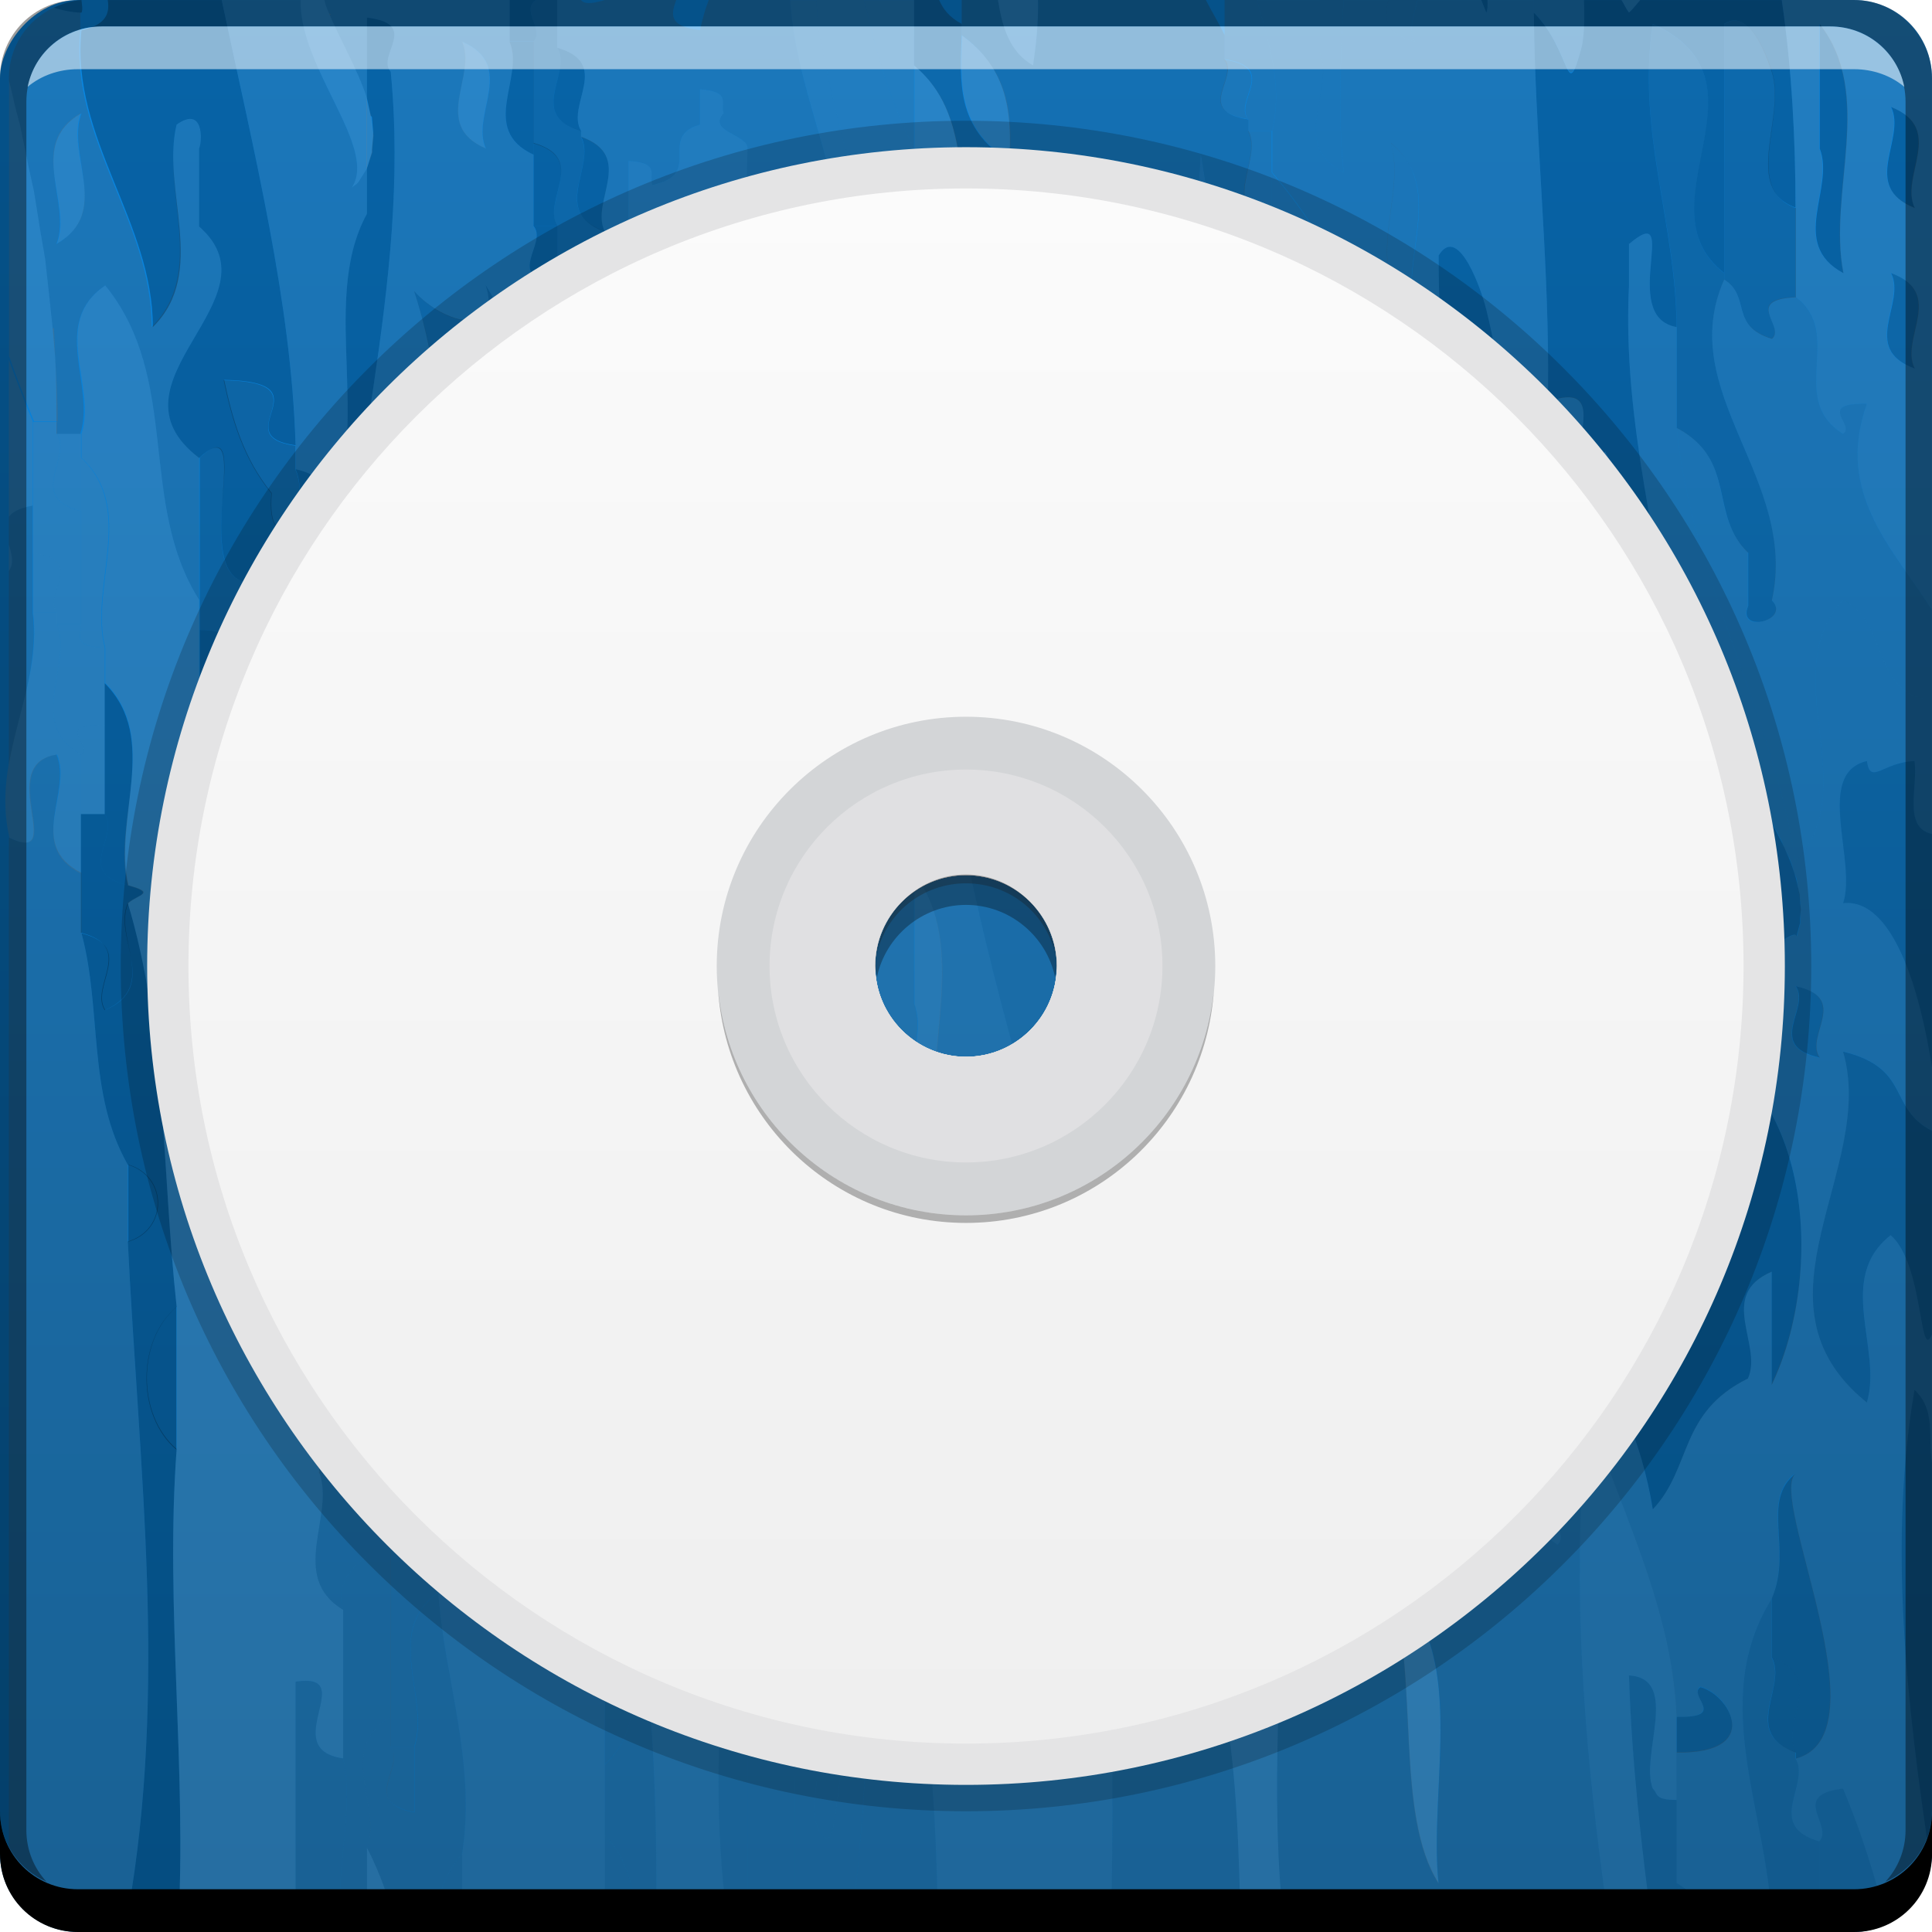 <svg xmlns="http://www.w3.org/2000/svg" xmlns:svg="http://www.w3.org/2000/svg" xmlns:xlink="http://www.w3.org/1999/xlink" id="svg2" width="48" height="48" version="1.1"><defs id="defs4"><linearGradient id="linearGradient1473" x1="23.865" x2="23.865" y1="-1052.483" y2="-1004.497" gradientTransform="translate(-3.2958984e-7,-2.6329649e-5)" gradientUnits="userSpaceOnUse" xlink:href="#linearGradient850"/><linearGradient id="linearGradient1539"><stop id="stop1541" offset="0" stop-color="#efefef" stop-opacity="1"/><stop id="stop1543" offset="1" stop-color="#fbfbfb" stop-opacity="1"/></linearGradient><style id="style2464" type="text/css"/><style id="style2464-7" type="text/css"/><linearGradient id="linearGradient1545" x1="26.364" x2="26.364" y1="1047.311" y2="1017.365" gradientTransform="matrix(1.29,0,0,1.29,-10.177,-303.61)" gradientUnits="userSpaceOnUse" xlink:href="#linearGradient1539"/><linearGradient id="linearGradient850"><stop id="stop852" offset="0" stop-color="#0768ad" stop-opacity="1"/><stop id="stop854" offset="1" stop-color="#0987e3" stop-opacity="1"/></linearGradient><style id="style2464-1" type="text/css"/><style id="style2464-7-1" type="text/css"/></defs><g id="layer1" transform="translate(0,-1004.362)"><rect id="rect2991-1" width="48" height="48" x="0" y="-1052.362" fill="url(#linearGradient1473)" fill-opacity="1" stroke="none" ry="1.945" transform="scale(1,-1)"/><g id="g5540" transform="matrix(0,1,-1,0,1052.362,1004.362)"><path id="path19368" fill="gray" fill-opacity="1" fill-rule="nonzero" stroke="none" d="m 14.187,1052.142 c -0.184,-0.138 -0.422,-0.072 -0.656,0 l 0.656,0 z m -1.344,0 c -0.125,-0.089 -0.217,-0.255 -0.281,-0.591 l -2.094,0 c -0.515,0.212 -1.01,0.403 -1.531,0.591 l 3.906,0 z" opacity=".263"/><path id="path19378" fill="gray" fill-opacity="1" fill-rule="nonzero" stroke="none" d="m 10.469,1050.928 c -0.544,0 -1.058,0.033 -1.594,0.062 l -0.719,0.031 0,0.031 -0.875,0.093 -0.844,0.093 -0.719,0.124 -0.969,0.155 -0.562,0.124 -1.062,0.218 -0.469,0.124 c -0.217,0.051 -0.44,0.098 -0.656,0.155 l 6.844,0 c 0.552,-0.197 1.08,-0.398 1.625,-0.622 l 0,-0.59 z" opacity=".263"/><path id="path19430" fill="gray" fill-opacity="1" fill-rule="nonzero" stroke="none" d="m 13.732,1051.541 c 0.489,0 0.986,0 1.479,0 l 0,-0.597 c -0.455,0.368 -1.28,-0.753 -1.479,0.597" opacity=".263"/><path id="path19432" fill="gray" fill-opacity="1" fill-rule="nonzero" stroke="none" d="m 15.211,1050.945 0.289,0 0,-0.592 c -0.931,0 -1.866,0 -2.801,0 -0.349,1.363 -1.326,0.212 -1.921,0.592 l -0.293,0 0,0.597 c 0.684,0 1.373,0 2.066,0 0.395,0 0.786,0 1.182,0 0.2,-1.35 1.024,-0.229 1.479,-0.597" opacity=".263"/><path id="path19436" fill="gray" fill-opacity="1" fill-rule="nonzero" stroke="none" d="m 18.012,1049.76 -1.921,0 c -0.024,0.872 -0.361,0.546 -0.591,0.592 l 0,0.592 c 1.037,-0.394 2.461,0.779 3.248,-0.592 -0.217,-0.326 -0.761,0.698 -0.735,-0.592" opacity=".263"/><path id="path19438" fill="gray" fill-opacity="1" fill-rule="nonzero" stroke="none" d="m 10.777,1050.352 0,0.592 c 0.595,-0.381 1.573,0.77 1.921,-0.592 -0.442,0 -0.884,0 -1.331,0 l -0.591,0" opacity=".263"/><path id="path19440" fill="gray" fill-opacity="1" fill-rule="nonzero" stroke="none" d="m 6.05,1050.945 c -0.786,-1.375 -2.206,-0.203 -3.243,-0.592 0.786,1.371 2.21,0.199 3.243,0.592" opacity=".263"/><path id="path19444" fill="gray" fill-opacity="1" fill-rule="nonzero" stroke="none" d="m 18.748,1050.352 c 0.489,0 0.982,0 1.479,0 l 0,-0.592 c -0.744,0 -1.479,0 -2.215,0 -0.024,1.291 0.519,0.267 0.735,0.592" opacity=".263"/><path id="path19446" fill="gray" fill-opacity="1" fill-rule="nonzero" stroke="none" d="m 16.091,1049.76 c -1.526,0.394 -3.443,-0.783 -4.723,0.592 0.446,0 0.888,0 1.331,0 0.935,0 1.87,0 2.801,0 0.23,-0.047 0.565,0.279 0.591,-0.592" opacity=".263"/><path id="path19450" fill="#000" fill-opacity="1" fill-rule="nonzero" stroke="none" d="m 16.975,1049.76 1.037,0 c 0.735,0 1.471,0 2.215,0 0.54,-0.381 1.467,0.766 1.768,-0.588 -1.628,0.389 -3.639,-0.791 -5.02,0.588" opacity=".263"/><path id="path19458" fill="#000" fill-opacity="1" fill-rule="nonzero" stroke="none" d="m 28.933,1049.172 c 0.642,0 1.28,0 1.917,0 -0.298,-0.986 -1.62,-0.986 -1.917,0" opacity=".263"/><path id="path19460" fill="#000" fill-opacity="1" fill-rule="nonzero" stroke="none" d="m 36.015,1047.983 c -1.182,0 -2.359,0 -3.541,0 0.837,0.986 2.699,0.986 3.541,0" opacity=".263"/><path id="path19462" fill="#000" fill-opacity="1" fill-rule="nonzero" stroke="none" d="m 18.45,1046.806 c -0.493,0.372 -1.369,-0.766 -1.62,0.592 0.497,-0.377 1.373,0.757 1.62,-0.592" opacity=".263"/><path id="path19464" fill="#000" fill-opacity="1" fill-rule="nonzero" stroke="none" d="m 15.649,1047.399 c 0.391,0 0.786,0 1.182,0 0.251,-1.358 1.126,-0.22 1.62,-0.592 0.493,0 0.99,0 1.475,0 0.548,-1.371 1.722,-0.207 2.512,-0.597 0.986,0 1.964,0 2.95,0 -0.842,-1.371 -2.308,-0.199 -3.392,-0.588 -0.782,0 -1.573,0 -2.359,0 -0.693,1.367 -2.015,0.203 -2.954,0.588 -0.024,1.692 -1.012,-0.512 -1.033,1.189" opacity=".263"/><path id="path19466" fill="#1a1a1a" fill-opacity="1" fill-rule="nonzero" stroke="none" d="m 15.649,1047.399 c 0.02,-1.701 1.007,0.503 1.033,-1.189 -0.744,0 -1.471,0 -2.215,0 -0.174,1.498 -4.425,-0.245 -3.099,1.189 1.182,0 2.363,0 3.545,0 l 0.735,0" opacity=".263"/><path id="path19468" fill="#000" fill-opacity="1" fill-rule="nonzero" stroke="none" d="m 22.437,1046.21 c -0.791,0.389 -1.964,-0.774 -2.512,0.597 0.795,-0.389 1.964,0.774 2.512,-0.597" opacity=".263"/><path id="path19470" fill="#1a1a1a" fill-opacity="1" fill-rule="nonzero" stroke="none" d="m 9.447,1046.806 c 0.986,-0.207 1.943,-0.482 2.81,-1.185 1.747,0.14 0.425,-1.045 -0.595,-0.597 l -0.587,0 c -0.247,1.773 -1.581,-0.817 -1.628,1.781" opacity=".263"/><path id="path19820" fill="gray" fill-opacity="1" fill-rule="nonzero" stroke="none" d="m 18.748,1050.352 c -0.786,1.371 -2.21,0.199 -3.248,0.592 l -0.289,0 0,0.597 c 1.972,-0.237 3.566,1.049 5.603,0.588 0.701,-1.481 -1.824,0.377 -2.066,-1.185 0.935,-0.394 2.257,0.779 2.954,-0.592 -0.489,0 -0.986,0 -1.475,0 -0.497,0 -0.99,0 -1.479,0" opacity=".263"/><path id="path19822" fill="#000" fill-opacity="1" fill-rule="nonzero" stroke="none" d="m 48,1047.942 c -3.937,-0.239 -8.077,0.325 -12,0.031 -0.842,0.986 -2.694,0.986 -3.531,0 -3.358,0.368 -6.826,0.249 -10.031,1.213 0.837,0.385 2.061,-0.807 2.656,0.56 -0.595,0.385 -1.553,-0.776 -1.906,0.591 1.896,-0.512 3.986,-0.14 5.75,-1.151 0.298,-0.986 1.609,-0.986 1.906,0 5.637,-0.275 11.102,-0.99 16.688,0 0.144,-0.162 0.309,-0.306 0.469,-0.404 l 0,-0.84 z" opacity=".263"/><path id="path19828" fill="#4d4d4d" fill-opacity="1" fill-rule="nonzero" stroke="none" d="m 14.906,1047.413 -3.531,0 c -1.904,2.497 -3.943,-2.065 -5.75,0 l -1.938,0 c -0.191,-0.08 -1.074,-0.117 -0.594,0.56 1.624,0.394 3.658,-0.761 5.031,0.622 -2.61,-0.01 -4.693,2.044 -7.375,1.773 l -0.438,0 c -0.007,0.28 -0.067,0.472 -0.125,0.653 0.308,0.662 0.966,1.12 1.75,1.12 l 0.062,0 c 0.216,-0.057 0.439,-0.105 0.656,-0.156 l 0.469,-0.124 1.062,-0.218 0.562,-0.124 0.969,-0.156 0.719,-0.124 0.844,-0.093 0.875,-0.093 0.719,-0.062 c 0.536,-0.03 1.05,-0.031 1.594,-0.031 l 0.312,0 0,-0.591 c -1.182,-0.389 -2.752,0.757 -3.688,-0.622 2.334,-1.892 5.389,-0.798 7.812,-2.334 z m -8.844,3.546 c -1.033,-0.394 -2.464,0.749 -3.25,-0.622 1.037,0.389 2.464,-0.753 3.25,0.622 z" opacity=".263"/><path id="path19834" fill="gray" fill-opacity="1" fill-rule="nonzero" stroke="none" d="m 1.132,1052.362 0.366,-0.093 -0.366,0.093" opacity=".263"/><path id="path19836" fill="gray" fill-opacity="1" fill-rule="nonzero" stroke="none" d="m 10.484,1050.945 c -0.544,0 -1.08,0.017 -1.615,0.047 0.536,-0.03 1.071,-0.047 1.615,-0.047" opacity=".263"/><path id="path19840" fill="gray" fill-opacity="1" fill-rule="nonzero" stroke="none" d="m 2.645,1051.977 0.476,-0.106 -0.476,0.106" opacity=".263"/><path id="path19842" fill="gray" fill-opacity="1" fill-rule="nonzero" stroke="none" d="m 5.719,1051.351 0.71,-0.102 -0.71,0.102" opacity=".263"/><path id="path19844" fill="gray" fill-opacity="1" fill-rule="nonzero" stroke="none" d="m 4.176,1051.634 0.578,-0.11 -0.578,0.11" opacity=".263"/><path id="path19846" fill="gray" fill-opacity="1" fill-rule="nonzero" stroke="none" d="m 7.287,1051.135 0.884,-0.085 -0.884,0.085" opacity=".263"/><path id="path19850" fill="#000" fill-opacity="1" fill-rule="nonzero" stroke="none" d="m 19.719,1043.992 c -0.046,-0.095 -0.318,-0.165 -0.969,-0.155 l -1.781,0 c -4.82,0.08 -9.831,-1.707 -15.188,-1.182 -0.4,0.368 -1.186,-0.75 -1.344,0.591 l 1.625,0 0.375,0 0.438,-0.093 0.031,-0.031 0.375,-0.031 0.094,0 0.344,0.031 0.062,0 0.406,0.124 1.125,0 c 2.291,1.248 5.54,-0.316 8.125,1.182 -0.544,0.377 -1.475,-0.767 -1.781,0.591 1.02,-0.449 2.341,0.731 0.594,0.591 -0.867,0.703 -1.826,0.975 -2.812,1.182 0.047,-2.598 1.378,0 1.625,-1.773 -3.546,0.101 -7.298,1.037 -11.062,1.835 l 0,2.831 c 0.312,-0.049 0.612,0.016 0.75,0.653 2.682,0.271 4.765,-1.782 7.375,-1.773 -1.373,-1.384 -3.407,-0.197 -5.031,-0.591 -0.48,-0.677 0.402,-0.64 0.594,-0.56 l 1.938,0 c 1.807,-2.065 3.846,2.497 5.75,0 -1.326,-1.434 2.919,0.285 3.094,-1.213 -0.17,-0.093 -0.412,0.099 -0.438,-0.591 0.799,-0.372 1.877,-0.274 3.25,-0.591 0.603,-0.137 2.577,-0.743 2.438,-1.027 z m -19.406,6.346 c -0.069,-0.038 -0.187,-0.011 -0.312,0 0.016,0.243 0.09,0.474 0.188,0.684 0.058,-0.181 0.118,-0.404 0.125,-0.684 z" opacity=".263"/><path id="path19906" fill="#4d4d4d" fill-opacity="1" fill-rule="nonzero" stroke="none" d="m 48,1049.187 -0.469,0 c -5.586,-0.99 -11.051,-0.275 -16.688,0 l -1.906,0 c -1.764,1.011 -3.854,0.639 -5.75,1.151 l -1.5,0 c -0.697,1.371 -2.002,0.229 -2.938,0.622 0.242,1.561 2.764,-0.299 2.062,1.182 l 25.25,0 c 1.077,0 1.938,-0.856 1.938,-1.929 l 0,-1.026 z m -29,2.955 c -1.265,-0.214 -2.425,-0.754 -3.781,-0.591 l -1.5,0 -1.156,0 c 0.064,0.336 0.156,0.502 0.281,0.591 l 0.688,0 c 0.234,-0.072 0.472,-0.138 0.656,0 l 4.812,0 z" opacity=".263"/><path id="path19910" fill="#000" fill-opacity="1" fill-rule="nonzero" stroke="none" d="m 25.098,1049.76 c -0.595,-1.367 -1.824,-0.203 -2.661,-0.588 -0.213,-0.237 -0.247,-0.711 -0.442,0 -0.302,1.354 -1.228,0.207 -1.768,0.588 l 0,0.592 c 0.489,0 0.986,0 1.475,0 0.489,0 0.982,0 1.471,0 0.353,-1.367 1.331,-0.207 1.926,-0.592" opacity=".263"/><path id="path19916" fill="#4d4d4d" fill-opacity="1" fill-rule="nonzero" stroke="none" d="m 40,1043.836 c -0.531,0.178 -0.974,-0.096 -1.344,-0.591 l 0,-0.591 -5.438,0 -3.406,0 c -0.986,-0.999 1.868,-0.464 2.531,-0.591 -0.247,-1.566 -2.795,0.299 -2.094,-1.182 -1.836,-1.726 -4.699,0.719 -6.344,-1.773 3.452,-0.753 7.271,-0.052 10.625,-1.182 l -2.188,0 c -0.451,-0.368 -1.3,0.763 -1.5,-0.591 -3.541,-0.207 -6.635,1.384 -10.031,1.773 3.771,2.348 -2.031,0.14 -3.094,1.773 2.334,0.317 6.334,-0.423 8.719,0 0.059,0.01 2.997,0.839 1.594,1.182 -4.383,-0.068 -9.419,-0.502 -12.688,-0.591 0.174,-0.093 0.416,0.099 0.438,-0.591 -2.831,0.487 -5.798,0.285 -8.531,1.182 0.829,-0.741 1.149,-2.2 -0.156,-1.773 2.755,-1.773 6.527,0.595 9.281,-1.182 -1.275,-0.254 -6.056,0.756 -3.25,-1.182 l -0.281,0 c -1.428,0.173 -2.717,0.929 -4.281,0.591 l -1.469,0 c -0.208,1.35 -1.027,0.223 -1.469,0.591 l -1.781,0 c -0.642,1.375 -1.92,0.202 -2.812,0.591 l -1.031,0 0,4.604 0.125,-0.031 0.156,-0.062 c 0.684,-0.288 1.425,-0.727 2.156,-0.964 l -0.375,0 -1.625,0 c 0.157,-1.341 0.944,-0.223 1.344,-0.591 5.356,-0.525 10.367,1.262 15.188,1.182 0.259,-0.986 1.522,-0.986 1.781,0 2.602,-0.038 -0.665,1 -1.469,1.182 -1.373,0.317 -2.451,0.218 -3.25,0.591 0.024,0.69 0.268,0.498 0.438,0.591 l 2.219,0 c 0.939,-0.385 2.245,0.776 2.938,-0.591 3.877,-2.209 10.235,-2.763 14.906,-1.773 0.65,0.381 1.663,-0.776 2.062,0.591 1.08,-0.39 2.569,0.78 3.406,-0.591 z m -26.562,0.591 c -2.585,-1.498 -5.834,0.066 -8.125,-1.182 l -1.125,0 0.344,0.218 0.031,0.031 0.094,0.124 c -0.999,-0.645 -2.964,1.315 -4.656,1.275 l 0,1.96 c 3.765,-0.798 7.516,-1.734 11.062,-1.835 l 0.594,0 c 0.306,-1.358 1.237,-0.214 1.781,-0.591 z m -9.75,-4.137 c -0.591,1.371 -1.81,0.206 -2.656,0.591 0.599,-1.375 1.819,-0.206 2.656,-0.591 z" opacity=".263"/><path id="path19992" fill="gray" fill-opacity="1" fill-rule="nonzero" stroke="none" d="m 48,1042.467 c -0.71,0.199 -1.422,0.425 -2.094,0.778 l 2.094,0 0,-0.778 z m 0,2.551 -6.219,0 c -0.247,-1.608 1.672,0.472 1.906,-1.182 l -3.688,0 c -0.837,1.371 -2.327,0.202 -3.406,0.591 l -3.531,0 c -1.186,1.379 -3.009,0.198 -4.438,0.591 0.74,-1.764 2.115,-1.034 3.25,-1.182 l 2.656,0 c -4.672,-0.99 -11.029,-0.436 -14.906,1.773 l 2.375,0 c 1.819,-1.379 4.278,-0.198 6.344,-0.591 -0.727,1.443 -1.885,1.178 -2.969,1.182 l -2.938,0 c -0.548,1.371 -1.705,0.202 -2.5,0.591 l -1.5,0 c -0.247,1.35 -1.096,0.245 -1.594,0.622 l -1.188,0 -0.75,0 c -2.423,1.536 -5.479,0.442 -7.812,2.333 0.935,1.379 2.506,0.202 3.688,0.591 l 0.594,0 c 1.28,-1.375 3.193,-0.198 4.719,-0.591 l 0.875,0 c 1.382,-1.379 3.403,-0.171 5.031,-0.56 0.196,-0.711 0.225,-0.237 0.438,0 3.205,-0.965 6.673,-0.845 10.031,-1.213 l 3.531,0 c 3.923,0.294 8.063,-0.271 12,-0.031 l 0,-2.924 z" opacity=".263"/><path id="path19472" fill="#000" fill-opacity="1" fill-rule="nonzero" stroke="none" d="m 28.342,1045.025 c -2.066,0.394 -4.527,-0.783 -6.347,0.597 1.084,0.389 2.551,-0.783 3.392,0.588 1.084,0 2.227,0.258 2.954,-1.185" opacity=".263"/><path id="path19478" fill="#4d4d4d" fill-opacity="1" fill-rule="nonzero" stroke="none" d="m 48,1043.867 c -1.38,0.214 -2.95,-0.318 -4.312,-0.031 -0.234,1.654 -2.153,-0.426 -1.906,1.182 l 6.219,0 0,-1.151 z" opacity=".263"/><path id="path19480" fill="#4d4d4d" fill-opacity="1" fill-rule="nonzero" stroke="none" d="m 31.879,1043.844 c -1.135,0.148 -2.504,-0.584 -3.243,1.181 1.428,-0.394 3.243,0.791 4.429,-0.588 -0.349,-0.36 -1.067,0.741 -1.186,-0.592" opacity=".263"/><path id="path19482" fill="#4d4d4d" fill-opacity="1" fill-rule="nonzero" stroke="none" d="m 33.065,1044.437 c 1.182,0 2.359,0 3.541,0 -0.4,-1.367 -1.42,-0.211 -2.07,-0.592 -0.88,0 -1.768,0 -2.657,0 0.119,1.333 0.837,0.233 1.186,0.592" opacity=".263"/><path id="path19484" fill="gray" fill-opacity="1" fill-rule="nonzero" stroke="none" d="m 4.656,1043.618 -0.094,-0.124 -0.031,-0.031 -0.344,-0.218 -1.75,0 c -0.731,0.237 -1.472,0.676 -2.156,0.964 l -0.156,0.062 -0.125,0.031 0,0.591 c 1.692,0.04 3.657,-1.921 4.656,-1.275 z" opacity=".263"/><path id="path19486" fill="#4d4d4d" fill-opacity="1" fill-rule="nonzero" stroke="none" d="m 48,1043.245 -2.094,0 c -1.033,-0.394 -2.459,0.784 -3.25,-0.591 l -4,0 0,0.591 c 0.37,0.495 0.812,0.769 1.344,0.591 l 3.688,0 c 1.362,-0.287 2.933,0.245 4.312,0.031 l 0,-0.622 z" opacity=".263"/><path id="path19488" fill="#666" fill-opacity="1" fill-rule="nonzero" stroke="none" d="m 16.975,1043.844 c 0.595,0 1.182,0 1.773,0 -0.259,-0.986 -1.513,-0.986 -1.773,0" opacity=".263"/><path id="path19490" fill="#4d4d4d" fill-opacity="1" fill-rule="nonzero" stroke="none" d="m 45.022,1042.072 c -0.544,0 -1.084,0 -1.624,0 l 0,0.588 c 0.493,-0.377 1.369,0.766 1.624,-0.588" opacity=".263"/><path id="path19492" fill="#4d4d4d" fill-opacity="1" fill-rule="nonzero" stroke="none" d="m 37.787,1042.072 c -0.302,-1.752 -1.615,0.563 -1.921,-1.185 -1.866,0 -3.737,0 -5.607,0 -0.701,1.481 1.824,-0.381 2.07,1.185 -0.663,0.127 -3.498,-0.41 -2.512,0.588 1.131,0 2.266,0 3.396,0 1.228,-1.375 3.099,-0.203 4.574,-0.588" opacity=".263"/><path id="path19494" fill="#4d4d4d" fill-opacity="1" fill-rule="nonzero" stroke="none" d="m 35.866,1040.887 c 0.306,1.748 1.62,-0.567 1.921,1.185 0.306,-0.355 0.973,0.732 1.033,-0.597 -0.757,-1.113 -1.972,-0.385 -2.954,-0.588" opacity=".263"/><path id="path19496" fill="#666" fill-opacity="1" fill-rule="nonzero" stroke="none" d="m 15.355,1041.475 c 3.269,0.089 8.306,0.529 12.689,0.597 1.403,-0.343 -1.56,-1.176 -1.62,-1.185 -2.385,-0.423 -6.376,0.317 -8.71,0 -0.638,0 -1.28,0 -1.917,0 -0.02,0.69 -0.268,0.495 -0.442,0.588" opacity=".263"/><path id="path19500" fill="#4d4d4d" fill-opacity="1" fill-rule="nonzero" stroke="none" d="m 48,1040.881 -1.938,0 c 0.501,0.452 1.203,0.679 1.938,0.715 l 0,-0.715 z" opacity=".263"/><path id="path19502" fill="#000" fill-opacity="1" fill-rule="nonzero" stroke="none" d="m 1.031,1039.108 c -0.276,-0.281 -0.778,0.324 -1.031,-0.062 l 0,0.653 1.031,0 0,-0.591 z" opacity=".263"/><path id="path19506" fill="gray" fill-opacity="1" fill-rule="nonzero" stroke="none" d="m 3.691,1040.294 c -0.837,0.385 -2.057,-0.783 -2.657,0.592 0.846,-0.385 2.066,0.779 2.657,-0.592" opacity=".263"/><path id="path19508" fill="#4d4d4d" fill-opacity="1" fill-rule="nonzero" stroke="none" d="m 40.448,1039.702 c -0.99,0.389 -2.363,-0.779 -3.107,0.592 0.99,-0.389 2.363,0.779 3.107,-0.592" opacity=".263"/><path id="path19510" fill="#000" fill-opacity="1" fill-rule="nonzero" stroke="none" d="m 1.034,1039.105 0,0.597 c 0.893,-0.389 2.168,0.778 2.81,-0.597 l -0.293,0 c -0.846,0 -1.675,0 -2.517,0" opacity=".263"/><path id="path19512" fill="#666" fill-opacity="1" fill-rule="nonzero" stroke="none" d="m 48,1034.255 c -3.227,0.452 -6.819,0.31 -9.781,-0.467 l -0.875,0 c -1.271,1.375 -3.197,0.193 -4.719,0.591 l -1.625,0 c -4.791,0.715 -9.37,2.223 -14.156,2.955 l -0.594,0 c -0.349,1.363 -1.342,0.215 -1.938,0.591 l -1.188,0 c -2.806,1.938 1.975,0.928 3.25,1.182 l 4.438,0 c 3.396,-0.389 6.49,-1.98 10.031,-1.773 l 0.906,0 c 0.689,-1.367 2.007,-0.21 2.938,-0.591 l 2.969,0 0.875,0 c 2.996,-0.612 6.228,-0.716 9.469,-0.684 l 0,-1.804 z" opacity=".263"/><path id="path19514" fill="#000" fill-opacity="1" fill-rule="nonzero" stroke="none" d="m 5.617,1039.105 c 0.442,-0.368 1.263,0.762 1.471,-0.588 -0.489,0 -0.986,0 -1.471,0 l 0,0.588" opacity=".263"/><path id="path19516" fill="#000" fill-opacity="1" fill-rule="nonzero" stroke="none" d="m 3.551,1039.105 0.293,0 c 0.591,0 1.177,0 1.773,0 l 0,-0.588 c -0.65,0.381 -1.675,-0.774 -2.066,0.588" opacity=".263"/><path id="path19518" fill="#1a1a1a" fill-opacity="1" fill-rule="nonzero" stroke="none" d="m 11.375,1037.335 -5.625,0 c -0.493,1.371 -1.608,0.21 -2.344,0.591 l -0.156,0 c -0.404,1.363 -1.429,0.206 -2.062,0.591 l -1.188,0 0,0.529 c 0.253,0.386 0.755,-0.219 1.031,0.062 l 2.531,0 c 0.391,-1.363 1.412,-0.21 2.062,-0.591 l 1.469,0 1.469,0 c 0.595,-1.76 2.217,0.583 2.812,-1.182 z" opacity=".263"/><path id="path19520" fill="#000" fill-opacity="1" fill-rule="nonzero" stroke="none" d="m 3.253,1037.925 c -0.642,0.385 -1.675,-0.77 -2.066,0.592 0.633,-0.385 1.662,0.77 2.066,-0.592" opacity=".263"/><path id="path19526" fill="#4d4d4d" fill-opacity="1" fill-rule="nonzero" stroke="none" d="m 39.262,1037.925 c 0.497,-0.372 1.373,0.762 1.624,-0.592 -0.502,0.372 -1.373,-0.757 -1.624,0.592" opacity=".263"/><path id="path19528" fill="#4d4d4d" fill-opacity="1" fill-rule="nonzero" stroke="none" d="m 39.114,1036.744 c -0.014,1.692 -1.007,-0.516 -1.033,1.181 0.4,0 0.791,0 1.182,0 0.251,-1.35 1.122,-0.22 1.624,-0.592 0.986,0 1.972,0 2.95,0 -1.28,-1.375 -3.197,-0.199 -4.723,-0.588" opacity=".263"/><path id="path19530" fill="#4d4d4d" fill-opacity="1" fill-rule="nonzero" stroke="none" d="m 39.114,1036.744 -1.471,0 c -0.157,1.337 -0.935,0.22 -1.331,0.588 l 0,0.592 c 0.591,0 1.177,0 1.768,0 0.024,-1.697 1.02,0.512 1.033,-1.181" opacity=".263"/><path id="path19532" fill="#4d4d4d" fill-opacity="1" fill-rule="nonzero" stroke="none" d="m 34.833,1037.332 0,0.592 c 0.489,0 0.99,0 1.479,0 l 0,-0.592 c -0.489,0 -0.99,0 -1.479,0" opacity=".263"/><path id="path19534" fill="#4d4d4d" fill-opacity="1" fill-rule="nonzero" stroke="none" d="m 34.833,1037.332 -0.149,0 c -0.782,0 -1.569,0 -2.355,0 l 0,0.592 c 0.735,0 1.471,0 2.206,0 l 0.298,0 0,-0.592" opacity=".263"/><path id="path19536" fill="#4d4d4d" fill-opacity="1" fill-rule="nonzero" stroke="none" d="m 31.738,1037.332 -0.888,0 c 0.2,1.354 1.029,0.224 1.479,0.592 l 0,-0.592 -0.591,0" opacity=".263"/><path id="path19538" fill="#666" fill-opacity="1" fill-rule="nonzero" stroke="none" d="m 14.322,1037.332 0,0.592 c 0.595,-0.377 1.569,0.77 1.917,-0.592 -0.442,0 -0.884,0 -1.326,0 l -0.591,0" opacity=".263"/><path id="path19540" fill="#666" fill-opacity="1" fill-rule="nonzero" stroke="none" d="m 14.322,1037.332 c -0.446,0.372 -1.275,-0.753 -1.479,0.592 l 0.293,0 c 0.391,0 0.786,0 1.186,0 l 0,-0.592" opacity=".263"/><path id="path19542" fill="#000" fill-opacity="1" fill-rule="nonzero" stroke="none" d="m 5.757,1037.332 c -0.74,0.385 -1.866,-0.774 -2.359,0.592 0.735,-0.381 1.866,0.779 2.359,-0.592" opacity=".263"/><path id="path19544" fill="#4d4d4d" fill-opacity="1" fill-rule="nonzero" stroke="none" d="m 48,1036.62 c -0.875,-0.104 -1.822,0.136 -2.406,0.716 l 2.406,0 0,-0.716 z" opacity=".263"/><path id="path19546" fill="#4d4d4d" fill-opacity="1" fill-rule="nonzero" stroke="none" d="m 37.643,1036.744 c -0.986,0 -1.972,0 -2.959,0 l 0,0.588 0.149,0 c 0.489,0 0.99,0 1.479,0 0.395,-0.368 1.173,0.749 1.331,-0.588" opacity=".263"/><path id="path19548" fill="#4d4d4d" fill-opacity="1" fill-rule="nonzero" stroke="none" d="m 31.738,1037.332 0.591,0 c 0.786,0 1.573,0 2.355,0 l 0,-0.588 c -0.931,0.381 -2.257,-0.779 -2.946,0.588" opacity=".263"/><path id="path19550" fill="#1a1a1a" fill-opacity="1" fill-rule="nonzero" stroke="none" d="m 14.913,1037.332 c 0.442,0 0.884,0 1.326,0 l 0.591,0 c 0.837,-2.154 2.648,-0.423 3.694,-1.777 0.689,0 1.369,0 2.062,0 -0.353,-1.358 -1.326,-0.207 -1.917,-0.588 -3.201,0.042 -5.59,0.385 -8.71,0 -0.31,1.659 3.158,-0.698 1.773,1.777 0.353,0.36 1.067,-0.741 1.182,0.588" opacity=".263"/><path id="path19556" fill="#4d4d4d" fill-opacity="1" fill-rule="nonzero" stroke="none" d="m 48,1033.789 -7.406,0 -2.375,0 c 2.962,0.776 6.554,0.918 9.781,0.467 l 0,-0.467 z" opacity=".263"/><path id="path19558" fill="#4d4d4d" fill-opacity="1" fill-rule="nonzero" stroke="none" d="m 29.519,1033.787 c -1.513,0.503 0.421,0.732 1.479,0.592 0.54,0 1.084,0 1.628,0 -0.871,-0.905 -2.427,-0.821 -3.107,-0.592" opacity=".263"/><path id="path19568" fill="#4d4d4d" fill-opacity="1" fill-rule="nonzero" stroke="none" d="m 48,1032.669 c -0.009,-0.025 -0.022,-0.036 -0.031,-0.062 l -4.281,0 c -0.693,1.76 -2.397,-0.587 -3.094,1.182 l 7.406,0 -5e-5,-1.12 z" opacity=".263"/><path id="path19570" fill="#4d4d4d" fill-opacity="1" fill-rule="nonzero" stroke="none" d="m 48,1029.061 c -0.013,-9e-4 -0.017,0 -0.031,0 -7.847,0.024 -16.405,2.009 -24.656,2.364 l -0.594,0 0.156,0.591 c 1.224,1.024 -2.419,0.179 -2.938,1.182 -0.523,0.271 -2.133,-0.623 -1.938,0.591 2.253,-0.58 5.547,0.355 6.938,-1.773 5.301,-0.224 9.976,0.219 14.469,0.591 l 1.469,0 c 1.471,-1.434 3.722,-0.109 4.594,-0.591 1.101,-0.614 -2.573,-0.272 -2.969,-1.182 1.86,0 3.697,0.171 5.5,0.404 l -5e-5,-2.177 z" opacity=".263"/><path id="path19572" fill="gray" fill-opacity="1" fill-rule="nonzero" stroke="none" d="m 11.224,1032.602 c -1.037,0.389 -2.457,-0.783 -3.252,0.592 1.037,-0.394 2.461,0.778 3.252,-0.592" opacity=".263"/><path id="path19574" fill="#4d4d4d" fill-opacity="1" fill-rule="nonzero" stroke="none" d="m 48,1031.238 c -1.803,-0.233 -3.64,-0.401 -5.5,-0.404 0.395,0.91 4.07,0.569 2.969,1.182 -0.871,0.482 -3.123,-0.843 -4.594,0.591 l 2.812,0 4.281,0 0.031,0 5e-5,-1.369 z" opacity=".263"/><path id="path19576" fill="#333" fill-opacity="1" fill-rule="nonzero" stroke="none" d="m 10.484,1032.009 c 1.267,-0.542 -0.833,-0.774 -1.777,-0.597 -0.383,0 -0.782,0 -1.173,0 1.003,0.897 2.278,0.88 2.95,0.597" opacity=".263"/><path id="path19578" fill="#666" fill-opacity="1" fill-rule="nonzero" stroke="none" d="m 9.594,1029.061 c -1.866,-0.389 -3.282,1.014 -5.156,0.591 l -0.75,0 c -1.282,0.639 -2.498,0.965 -3.688,1.244 l 0,1.182 c 0.258,-0.018 0.531,-0.022 0.75,-0.062 2.806,-0.508 6.327,-1.512 8.844,-2.955 z" opacity=".263"/><path id="path19588" fill="#4d4d4d" fill-opacity="1" fill-rule="nonzero" stroke="none" d="m 38.671,1029.052 c 0.014,-0.01 2.028,-0.027 1.628,-0.597 -2.087,-2.928 -3.188,1.714 -4.876,0.597 -1.526,-0.178 -3.137,0.102 -2.21,0.592 1.45,0.766 3.881,-0.199 5.458,-0.592" opacity=".263"/><path id="path19590" fill="gray" fill-opacity="1" fill-rule="nonzero" stroke="none" d="m 28.193,1029.052 c -2.113,0.394 -4.625,-0.795 -6.491,0.592 1.084,0 2.164,0 3.248,0 1.033,-0.394 2.461,0.778 3.243,-0.592" opacity=".263"/><path id="path19592" fill="gray" fill-opacity="1" fill-rule="nonzero" stroke="none" d="m 1.629,1029.644 c 0.684,0 1.377,0 2.062,0 l 0.744,0 c 0.765,-1.646 2.508,0.584 3.099,-1.777 -0.493,0 -0.995,0 -1.484,0 -1.394,0.905 -3.167,0.288 -4.421,1.777" opacity=".263"/><path id="path19594" fill="#1a1a1a" fill-opacity="1" fill-rule="nonzero" stroke="none" d="m 6.062,1027.288 -1.344,0 -0.719,0 c -0.808,1.324 -1.986,1.224 -3.125,1.182 l -0.281,0 c -0.168,0.313 -0.371,0.462 -0.594,0.56 l 0,0.622 1.625,0 c 1.254,-1.489 3.043,-0.868 4.438,-1.773 l 0,-0.591 z" opacity=".263"/><path id="path19596" fill="gray" fill-opacity="1" fill-rule="nonzero" stroke="none" d="m 3.989,1027.275 c -1.148,-0.068 -2.257,0.014 -3.099,1.181 1.139,0.042 2.291,0.144 3.099,-1.181" opacity=".263"/><path id="path19600" fill="#666" fill-opacity="1" fill-rule="nonzero" stroke="none" d="m 11.517,1027.867 c 1.288,0.042 2.508,-0.186 3.537,-1.185 -1.292,-0.072 -2.525,0.098 -3.537,1.185" opacity=".263"/><path id="path19602" fill="#1a1a1a" fill-opacity="1" fill-rule="nonzero" stroke="none" d="m 15.054,1026.682 c 0.693,0 1.382,0 2.07,0 l 0,-0.588 c -0.4,-0.372 -1.169,0.745 -1.326,-0.597 -2.079,0.165 -4.383,-0.605 -6.053,1.185 0.404,0.364 1.173,-0.753 1.331,0.592 -0.353,0.355 -1.067,-0.741 -1.177,0.592 l 1.62,0 c 1.012,-1.087 2.244,-1.257 3.537,-1.185" opacity=".263"/><path id="path19604" fill="#333" fill-opacity="1" fill-rule="nonzero" stroke="none" d="m 11.075,1027.275 c -0.157,-1.346 -0.927,-0.229 -1.331,-0.592 -0.442,0 -0.884,0 -1.326,0 -0.017,1.308 -0.629,0.25 -0.884,0.592 l 0,0.592 c 0.791,0 1.577,0 2.363,0 0.111,-1.333 0.825,-0.237 1.177,-0.592" opacity=".263"/><path id="path19606" fill="gray" fill-opacity="1" fill-rule="nonzero" stroke="none" d="m 6.05,1027.275 0,0.592 c 0.489,0 0.99,0 1.484,0 l 0,-0.592 c -0.493,0 -0.995,0 -1.484,0" opacity=".263"/><path id="path19824" fill="#4d4d4d" fill-opacity="1" fill-rule="nonzero" stroke="none" d="m 48,1036.06 c -3.24,-0.032 -6.473,0.072 -9.469,0.684 l 0.594,0 c 1.526,0.389 3.439,-0.784 4.719,0.591 l 1.75,0 c 0.584,-0.579 1.532,-0.82 2.406,-0.716 l 0,-0.56 z" opacity=".263"/><path id="path19852" fill="gray" fill-opacity="1" fill-rule="nonzero" stroke="none" d="m 4.188,1043.252 -0.395,-0.139 0.395,0.139" opacity=".263"/><path id="path19854" fill="gray" fill-opacity="1" fill-rule="nonzero" stroke="none" d="m 2.917,1043.129 0.366,-0.042 -0.366,0.042" opacity=".263"/><path id="path19856" fill="gray" fill-opacity="1" fill-rule="nonzero" stroke="none" d="m 2.441,1043.252 0.425,-0.11 -0.425,0.11" opacity=".263"/><path id="path19858" fill="gray" fill-opacity="1" fill-rule="nonzero" stroke="none" d="m 3.368,1043.079 0.34,0.03 -0.34,-0.03" opacity=".263"/><path id="path19860" fill="#1a1a1a" fill-opacity="1" fill-rule="nonzero" stroke="none" d="m 7.087,1040.294 c 1.305,-0.427 0.978,1.037 0.149,1.777 2.733,-0.897 5.73,-0.698 8.561,-1.185 0.638,0 1.28,0 1.917,0 1.063,-1.633 6.869,0.567 3.099,-1.781 -1.475,0 -2.946,0 -4.425,0 -2.755,1.777 -6.546,-0.584 -9.301,1.189" opacity=".263"/><path id="path19862" fill="#666" fill-opacity="1" fill-rule="nonzero" stroke="none" d="m 48,1024.768 c -5.184,-0.138 -10.386,0.017 -15.656,0.715 -7.146,1.752 -14.763,4.848 -22.312,2.986 0.179,-0.089 0.412,0.107 0.438,-0.591 l -0.562,0 -2.375,0 c -0.591,2.361 -2.329,0.127 -3.094,1.773 1.875,0.423 3.29,-0.98 5.156,-0.591 -2.517,1.443 -6.038,2.447 -8.844,2.955 -0.219,0.04 -0.492,0.045 -0.75,0.062 l 0,0.653 c 2.588,-0.172 4.571,-1.534 7.531,-1.306 l 1.188,0 c 2.75,-1.007 5.647,-1.989 8.125,0 -1.36,1.274 -3.285,0.274 -4.875,0.591 -0.71,1.003 1.278,0.464 1.75,0.591 0.786,0.389 1.983,-0.776 2.531,0.591 -3.456,0.482 -8.125,0.752 -12.562,0.591 -0.344,-0.017 -0.424,1.018 -0.875,0.591 -0.221,0.097 -0.543,-0.213 -0.594,0.591 l 0.875,0 c 0.319,1.079 1.228,-0.117 1.5,1.182 -0.23,0.097 -0.551,-0.217 -0.594,0.591 l 8.406,0 1.312,0 c 1.386,-2.475 -2.06,-0.114 -1.75,-1.773 3.12,0.385 5.487,0.042 8.688,0 0.591,0.381 1.585,-0.767 1.938,0.591 l -2.062,0 c -1.046,1.354 -2.85,-0.381 -3.688,1.773 4.786,-0.732 9.366,-2.24 14.156,-2.955 -1.058,0.139 -2.982,-0.088 -1.469,-0.591 0.68,-0.229 2.222,-0.315 3.094,0.591 1.522,-0.398 3.448,0.784 4.719,-0.591 -1.228,-0.389 -2.853,0.78 -3.844,-0.591 1.917,-0.394 4.227,0.788 5.906,-0.591 -4.493,-0.372 -9.168,-0.815 -14.469,-0.591 -1.39,2.128 -4.685,1.193 -6.938,1.773 -0.196,-1.214 1.415,-0.32 1.938,-0.591 0.519,-1.003 4.162,-0.158 2.938,-1.182 l -0.156,-0.591 0.594,0 c 8.251,-0.355 16.809,-2.339 24.656,-2.364 0.014,0 0.018,-9e-4 0.031,0 l 0,-0.902 0,-0.156 0,-1.897 -0.625,0 c 0.199,-0.18 0.407,-0.302 0.625,-0.404 l 5e-5,-0.933 z m -5.5,1.338 c -0.183,2.221 -1.477,1.069 -1.906,0.591 0.349,-1.363 1.315,-0.219 1.906,-0.591 z m -2.156,2.551 c -0.118,0.386 -1.676,0.397 -1.688,0.404 -1.577,0.394 -3.988,1.357 -5.438,0.591 -0.927,-0.491 0.693,-0.769 2.219,-0.591 1.688,1.117 2.788,-3.519 4.875,-0.591 0.05,0.071 0.048,0.132 0.031,0.187 z m -12.156,0.404 c -0.782,1.371 -2.217,0.198 -3.25,0.591 l -3.25,0 c 1.866,-1.388 4.387,-0.198 6.5,-0.591 z m -24.5,0.591 -2.062,0 -1.625,0 0,1.244 c 1.19,-0.28 2.406,-0.605 3.688,-1.244 z" opacity=".263"/><path id="path19918" fill="gray" fill-opacity="1" fill-rule="nonzero" stroke="none" d="m 4.55,1043.489 0.323,0.355 -0.323,-0.355" opacity=".263"/><path id="path19920" fill="gray" fill-opacity="1" fill-rule="nonzero" stroke="none" d="m 0.278,1044.196 c 0.684,-0.288 1.433,-0.707 2.164,-0.944 -0.731,0.237 -1.479,0.656 -2.164,0.944" opacity=".263"/><path id="path19924" fill="gray" fill-opacity="1" fill-rule="nonzero" stroke="none" d="m 4.528,1043.472 -0.34,-0.22 0.34,0.22" opacity=".263"/><path id="path19930" fill="gray" fill-opacity="1" fill-rule="nonzero" stroke="none" d="m 3.283,1043.087 0.085,-0.01 -0.085,0.01" opacity=".263"/><path id="path19932" fill="gray" fill-opacity="1" fill-rule="nonzero" stroke="none" d="m 3.708,1043.108 0.085,0 -0.085,0" opacity=".263"/><path id="path19934" fill="gray" fill-opacity="1" fill-rule="nonzero" stroke="none" d="m 2.441,1043.252 0,0" opacity=".263"/><path id="path19936" fill="gray" fill-opacity="1" fill-rule="nonzero" stroke="none" d="m 2.866,1043.142 0.051,-0.014 -0.051,0.014" opacity=".263"/><path id="path19938" fill="gray" fill-opacity="1" fill-rule="nonzero" stroke="none" d="m 4.188,1043.252 -0.395,-0.139 -0.085,0 -0.34,-0.031 -0.085,0.01 -0.366,0.042 -0.051,0.014 -0.425,0.11 c 0.582,0 1.169,0 1.747,0" opacity=".263"/><path id="path19940" fill="#4d4d4d" fill-opacity="1" fill-rule="nonzero" stroke="none" d="m 43.398,1042.66 0,-0.588 c -1.233,-0.398 -2.852,0.783 -3.839,-0.597 l -0.74,0 c -0.059,1.329 -0.727,0.241 -1.033,0.597 -1.475,0.385 -3.345,-0.787 -4.574,0.588 1.819,0 3.639,0 5.458,0 1.326,0 2.657,0 3.983,0 l 0.744,0" opacity=".263"/><path id="path19942" fill="#4d4d4d" fill-opacity="1" fill-rule="nonzero" stroke="none" d="m 48,1041.597 c -0.735,-0.036 -1.437,-0.264 -1.938,-0.715 -2.304,-0.355 -4.324,0.439 -6.5,0.591 0.986,1.379 2.611,0.193 3.844,0.591 l 1.625,0 c -0.255,1.354 -1.132,0.214 -1.625,0.591 l -0.75,0 c 0.791,1.375 2.217,0.198 3.25,0.591 0.672,-0.353 1.384,-0.578 2.094,-0.778 l 0,-0.871 z" opacity=".263"/><path id="path19944" fill="#4d4d4d" fill-opacity="1" fill-rule="nonzero" stroke="none" d="m 16.844,1031.425 c -2.478,-1.989 -5.375,-1.007 -8.125,0 0.944,-0.178 3.017,0.05 1.75,0.591 -0.672,0.284 -1.934,0.306 -2.938,-0.591 -2.96,-0.227 -4.943,1.134 -7.531,1.306 l 0,2.022 c 0.243,0.095 0.497,0.163 0.75,0.218 -0.093,0.813 -0.423,0.707 -0.75,0.591 l 0,1.773 c 0.114,0.369 0.088,0.532 0,0.591 l 0,0.591 1.188,0 c 0.391,-1.363 1.421,-0.206 2.062,-0.591 l 0.156,0 c 0.493,-1.367 1.604,-0.206 2.344,-0.591 l 5.625,0 c 0.31,-0.351 0.963,0.733 1.031,-0.591 l -8.406,0 c 0.043,-0.808 0.364,-0.494 0.594,-0.591 -0.272,-1.299 -1.181,-0.103 -1.5,-1.182 l -0.875,0 c 0.051,-0.804 0.373,-0.494 0.594,-0.591 0.451,0.427 0.531,-0.608 0.875,-0.591 4.438,0.161 9.107,-0.109 12.562,-0.591 -0.548,-1.367 -1.745,-0.202 -2.531,-0.591 -0.472,-0.127 -2.46,0.412 -1.75,-0.591 1.59,-0.317 3.515,0.683 4.875,-0.591 z m -5.625,1.182 c -0.791,1.371 -2.213,0.197 -3.25,0.591 0.795,-1.375 2.213,-0.202 3.25,-0.591 z" opacity=".263"/><path id="path19946" fill="#4d4d4d" fill-opacity="1" fill-rule="nonzero" stroke="none" d="m 40.589,1033.787 c 0.697,-1.769 2.41,0.575 3.103,-1.185 -0.939,0 -1.87,0 -2.806,0 -0.493,0 -0.982,0 -1.471,0 -1.679,1.379 -3.992,0.199 -5.909,0.592 0.99,1.371 2.606,0.203 3.834,0.592 l 0.884,0 c 0.791,0 1.581,0 2.363,0" opacity=".263"/><path id="path19952" fill="#333" fill-opacity="1" fill-rule="nonzero" stroke="none" d="m 29.812,1023.71 c -0.068,-1.32 -0.721,-0.231 -1.031,-0.591 -0.493,1.371 -1.604,0.21 -2.344,0.591 l 0,-1.182 c -7.856,1.79 -15.163,0.415 -22.594,0 3.337,-0.537 5.854,-0.894 8.719,-2.955 l -2.094,0 -0.125,0 c -1.683,-0.237 -2.779,1.927 -4.594,1.182 l -0.125,0 c -0.502,1.367 -1.64,0.21 -2.375,0.591 l -0.281,0 c -0.208,1.354 -1.049,0.214 -1.5,0.591 l -0.594,0 c -0.296,0.139 -0.582,0.317 -0.875,0.467 l 0,4.168 c 0.575,-0.01 1.13,0.05 1.625,0.124 -0.327,0.573 -0.928,0.763 -1.625,0.871 l 0,0.902 0.594,0 0.281,0 c 0.842,-1.168 1.977,-1.25 3.125,-1.182 l 0.719,0 c 0.939,-1.375 2.506,-0.202 3.688,-0.591 l 1.344,0 c 1.671,-1.79 3.984,-1.048 6.062,-1.213 l 1.906,0 c 2.308,-1.396 5.655,-1.797 8.125,-0.591 1.45,0.11 2.808,-0.116 3.969,-1.182 z" opacity=".263"/><path id="path19982" fill="#666" fill-opacity="1" fill-rule="nonzero" stroke="none" d="m 14.322,1037.332 0.591,0 c -0.115,-1.329 -0.829,-0.229 -1.182,-0.588 -0.446,0 -0.888,0 -1.326,0 -0.068,1.324 -0.727,0.237 -1.037,0.588 -0.595,1.764 -2.206,-0.576 -2.801,1.185 1.564,0.339 2.848,-0.419 4.276,-0.592 0.204,-1.346 1.033,-0.22 1.479,-0.592" opacity=".263"/><path id="path19994" fill="#666" fill-opacity="1" fill-rule="nonzero" stroke="none" d="m 48,1037.335 -2.406,0 -1.75,0 -2.969,0 c -0.251,1.354 -1.128,0.219 -1.625,0.591 l -1.156,0 -1.781,0 -1.469,0 -0.312,0 c -3.354,1.13 -7.173,0.429 -10.625,1.182 1.645,2.492 4.507,0.047 6.344,1.773 l 5.625,0 c 0.982,0.203 2.181,-0.522 2.938,0.591 l 0.75,0 c 2.176,-0.152 4.196,-0.946 6.5,-0.591 l 1.938,0 0,-3.546 z m -7.562,2.364 c -0.744,1.371 -2.103,0.202 -3.094,0.591 0.744,-1.371 2.103,-0.202 3.094,-0.591 z" opacity=".263"/><path id="path19996" fill="#4d4d4d" fill-opacity="1" fill-rule="nonzero" stroke="none" d="m 48,1021.533 c -1.901,0.05 -3.795,0.084 -5.625,0.404 l -2.531,0 c -1.331,0.965 -2.927,0.805 -4.406,1.182 l -1.188,0 c -0.744,1.375 -2.112,0.206 -3.094,0.591 l -1.344,0 c -1.16,1.066 -2.519,1.292 -3.969,1.182 l -0.75,0 c -1.373,1.024 -2.934,1.26 -4.562,1.213 l -1.062,0 c -0.497,1.363 -1.6,0.202 -2.344,0.591 l -2.062,0 c -1.029,0.999 -2.243,1.224 -3.531,1.182 l -1.062,0 c -0.024,0.698 -0.259,0.502 -0.438,0.591 7.55,1.862 15.167,-1.234 22.312,-2.986 5.271,-0.699 10.473,-0.854 15.656,-0.715 l 0,-3.235 z" opacity=".263"/><path id="path19598" fill="gray" fill-opacity="1" fill-rule="nonzero" stroke="none" d="m 1.625,1026.697 c -0.495,-0.075 -1.05,-0.132 -1.625,-0.124 l 0,0.995 c 0.697,-0.108 1.298,-0.298 1.625,-0.871 z" opacity=".263"/><path id="path19608" fill="#4d4d4d" fill-opacity="1" fill-rule="nonzero" stroke="none" d="m 42.51,1026.094 c -0.591,0.372 -1.573,-0.774 -1.921,0.588 0.429,0.478 1.739,1.633 1.921,-0.588" opacity=".263"/><path id="path19610" fill="gray" fill-opacity="1" fill-rule="nonzero" stroke="none" d="m 7.534,1027.275 c 0.255,-0.343 0.867,0.715 0.884,-0.592 -1.182,0.389 -2.755,-0.783 -3.694,0.592 0.446,0 0.893,0 1.326,0 0.489,0 0.99,0 1.484,0" opacity=".263"/><path id="path19612" fill="#000" fill-opacity="1" fill-rule="nonzero" stroke="none" d="m 17.124,1026.094 0,0.588 c 0.744,-0.389 1.862,0.774 2.359,-0.588 -0.438,0 -0.884,0 -1.326,0 l -1.033,0" opacity=".263"/><path id="path19614" fill="#4d4d4d" fill-opacity="1" fill-rule="nonzero" stroke="none" d="m 48,1025.701 c -0.218,0.102 -0.426,0.225 -0.625,0.404 l 0.625,0 0,-0.404 z" opacity=".263"/><path id="path19616" fill="#000" fill-opacity="1" fill-rule="nonzero" stroke="none" d="m 20.524,1026.094 c 1.628,0.046 3.201,-0.165 4.574,-1.189 -1.641,-0.046 -3.214,0.161 -4.574,1.189" opacity=".263"/><path id="path19618" fill="#000" fill-opacity="1" fill-rule="nonzero" stroke="none" d="m 18.157,1026.094 c 0.442,0 0.888,0 1.326,0 l 1.041,0 c 1.36,-1.028 2.933,-1.236 4.574,-1.189 l 0.735,0 c -2.47,-1.206 -5.811,-0.804 -8.119,0.592 0.174,0.093 0.421,-0.106 0.442,0.597" opacity=".263"/><path id="path19620" fill="#000" fill-opacity="1" fill-rule="nonzero" stroke="none" d="m 17.124,1026.094 1.033,0 c -0.02,-0.702 -0.268,-0.504 -0.442,-0.597 -0.638,0 -1.28,0 -1.917,0 0.157,1.341 0.927,0.224 1.326,0.597" opacity=".263"/><path id="path19626" fill="#4d4d4d" fill-opacity="1" fill-rule="nonzero" stroke="none" d="m 31.147,1023.72 c 0.982,-0.385 2.355,0.783 3.099,-0.592 l -0.446,0 c -0.837,0.394 -2.057,-0.774 -2.653,0.592" opacity=".263"/><path id="path19628" fill="#4d4d4d" fill-opacity="1" fill-rule="nonzero" stroke="none" d="m 28.193,1022.54 -0.442,0 c -0.442,0 -0.884,0 -1.326,0 0,0.394 0,0.791 0,1.181 0.74,-0.381 1.866,0.779 2.359,-0.592 -0.234,-0.042 -0.561,0.284 -0.591,-0.588" opacity=".263"/><path id="path19634" fill="#4d4d4d" fill-opacity="1" fill-rule="nonzero" stroke="none" d="m 36.903,1021.952 c -2.015,0.389 -4.429,-0.791 -6.202,0.588 0.982,0.389 2.363,-0.778 3.099,0.588 l 0.446,0 c 0.391,0 0.786,0 1.177,0 0.102,-1.595 1.853,0.368 1.479,-1.176" opacity=".263"/><path id="path19638" fill="#4d4d4d" fill-opacity="1" fill-rule="nonzero" stroke="none" d="m 38.671,1021.355 c -1.904,0.364 -0.485,0.694 1.177,0.597 0.842,0 1.679,0 2.521,0 -0.799,-0.91 -2.729,-0.779 -3.698,-0.597" opacity=".263"/><path id="path19640" fill="#4d4d4d" fill-opacity="1" fill-rule="nonzero" stroke="none" d="m 14.467,1021.952 c 1.377,-0.398 3.154,0.783 4.281,-0.597 -1.382,0.394 -3.15,-0.783 -4.281,0.597" opacity=".263"/><path id="path19642" fill="#4d4d4d" fill-opacity="1" fill-rule="nonzero" stroke="none" d="m 10.484,1021.952 c 2.151,0.685 1.836,-1.819 0,0" opacity=".263"/><path id="path19644" fill="#4d4d4d" fill-opacity="1" fill-rule="nonzero" stroke="none" d="m 1.481,1021.952 c 0.451,-0.377 1.271,0.757 1.479,-0.597 -0.446,0.372 -1.271,-0.753 -1.479,0.597" opacity=".263"/><path id="path19646" fill="#4d4d4d" fill-opacity="1" fill-rule="nonzero" stroke="none" d="m 3.25,1020.755 c -1.187,-0.277 -2.201,0.107 -3.25,0.373 l 0,0.809 0.875,0 0.594,0 c 0.208,-1.35 1.054,-0.219 1.5,-0.591 l 0.281,0 0,-0.591 z" opacity=".263"/><path id="path19648" fill="#4d4d4d" fill-opacity="1" fill-rule="nonzero" stroke="none" d="m 26.569,1019.578 c -1.705,0.267 -3.511,0.131 -4.867,1.777 1.819,-0.368 3.231,0.042 4.867,-1.777" opacity=".263"/><path id="path19650" fill="#4d4d4d" fill-opacity="1" fill-rule="nonzero" stroke="none" d="m 3.253,1020.767 0,0.588 c 0.735,-0.381 1.862,0.778 2.363,-0.588 -0.446,0 -0.893,0 -1.335,0 l -1.029,0" opacity=".263"/><path id="path19656" fill="#4d4d4d" fill-opacity="1" fill-rule="nonzero" stroke="none" d="m 4.282,1020.767 c 0.442,0 0.888,0 1.335,0 l 0.14,0 c 0.778,-1.621 2.249,-0.465 3.103,-1.777 -1.751,-0.313 -3.192,0.614 -4.578,1.777" opacity=".263"/><path id="path19658" fill="#4d4d4d" fill-opacity="1" fill-rule="nonzero" stroke="none" d="m 16.537,1017.805 c -1.037,1.388 -2.653,0.44 -3.694,1.773 1.768,-0.389 3.941,0.791 5.462,-0.588 -0.204,0.051 -0.421,0.093 -0.438,-0.588 0.735,-0.389 1.858,0.77 2.359,-0.597 -0.544,0 -1.08,0 -1.628,0 -0.689,0 -1.377,0 -2.062,0" opacity=".263"/><path id="path19660" fill="#4d4d4d" fill-opacity="1" fill-rule="nonzero" stroke="none" d="m 16.537,1017.805 -0.74,0 c -0.493,0 -0.986,0 -1.475,0 -1.075,1.426 -2.738,0.449 -3.839,1.773 0.684,0 1.373,0 2.066,0 l 0.293,0 c 1.041,-1.333 2.657,-0.385 3.694,-1.773" opacity=".263"/><path id="path19662" fill="#4d4d4d" fill-opacity="1" fill-rule="nonzero" stroke="none" d="m 10.335,1018.99 0,0.588 0.149,0 c 1.101,-1.324 2.763,-0.347 3.839,-1.773 -1.441,-0.051 -2.818,0.156 -3.987,1.185" opacity=".263"/><path id="path19664" fill="#4d4d4d" fill-opacity="1" fill-rule="nonzero" stroke="none" d="m 4.281,1018.982 c -1.39,0.141 -2.836,0.073 -4.281,0 l 0,0.591 1.312,0 c 0.944,-0.385 2.28,0.78 2.969,-0.591 z" opacity=".263"/><path id="path19666" fill="#4d4d4d" fill-opacity="1" fill-rule="nonzero" stroke="none" d="m 24.95,1016.624 c -0.74,0 -1.479,0 -2.219,0 -0.587,1.007 -1.556,0.466 -2.363,0.592 l 0,0.588 c 1.53,-0.546 3.575,2.23 4.582,-1.181" opacity=".263"/><path id="path19668" fill="#999" fill-opacity="1" fill-rule="nonzero" stroke="none" d="m 39.415,1017.805 c 2.278,-0.698 5.679,-0.093 7.375,-1.181 -2.393,0.254 -5.9,-0.774 -7.375,1.181" opacity=".263"/><path id="path19670" fill="#4d4d4d" fill-opacity="1" fill-rule="nonzero" stroke="none" d="m 20.227,1017.805 0.14,0 0,-0.588 c -0.54,0 -1.075,0 -1.62,0 l -0.149,0 0,0.588 c 0.548,0 1.084,0 1.628,0" opacity=".263"/><path id="path19672" fill="#4d4d4d" fill-opacity="1" fill-rule="nonzero" stroke="none" d="m 18.599,1017.805 0,-0.588 c -0.888,0.385 -2.159,-0.783 -2.801,0.588 l 0.74,0 c 0.684,0 1.373,0 2.062,0" opacity=".263"/><path id="path19674" fill="#4d4d4d" fill-opacity="1" fill-rule="nonzero" stroke="none" d="m 7.827,1017.217 c -1.382,0.385 -3.146,-0.787 -4.276,0.588 1.377,-0.394 3.146,0.787 4.276,-0.588" opacity=".263"/><path id="path19676" fill="#4d4d4d" fill-opacity="1" fill-rule="nonzero" stroke="none" d="m 1.031,1017.209 c -0.295,0.186 -0.67,0.01 -1.031,-0.062 l 0,0.716 c 0.42,0.109 0.834,0.125 1.031,-0.653 z" opacity=".263"/><path id="path19680" fill="#4d4d4d" fill-opacity="1" fill-rule="nonzero" stroke="none" d="m 25.834,1016.624 c 0.034,-0.855 0.442,-0.211 0.442,-1.185 -0.561,0.03 -4.782,-0.914 -3.545,1.185 0.74,0 1.479,0 2.219,0 l 0.884,0" opacity=".263"/><path id="path19872" fill="#4d4d4d" fill-opacity="1" fill-rule="nonzero" stroke="none" d="m 8.86,1018.99 c -0.854,1.312 -2.325,0.156 -3.103,1.777 1.815,0.745 2.895,-1.426 4.578,-1.189 l 0,-0.588 c -0.493,0 -0.982,0 -1.475,0" opacity=".263"/><path id="path19874" fill="gray" fill-opacity="1" fill-rule="nonzero" stroke="none" d="m 48,1020.444 c -6.969,0.82 -13.674,-1.519 -20.25,2.084 l 0.438,0 2.5,0 c 1.773,-1.379 4.204,-0.202 6.219,-0.591 0.374,1.544 -1.367,-0.413 -1.469,1.182 1.479,-0.377 3.076,-0.217 4.406,-1.182 -1.662,0.097 -3.092,-0.227 -1.188,-0.591 0.969,-0.182 2.92,-0.319 3.719,0.591 1.83,-0.32 3.724,-0.355 5.625,-0.404 l 0,-1.089 z" opacity=".263"/><path id="path19876" fill="#666" fill-opacity="1" fill-rule="nonzero" stroke="none" d="m 25.834,1016.624 c 1.292,0.152 2.449,-0.25 3.248,0.592 -0.914,0.334 -2.878,1.248 -0.74,1.185 0.315,-0.339 1.212,-1.417 1.475,0 -0.2,1.003 -1.645,0.051 -1.331,1.176 2.478,0.068 4.923,0 7.086,-1.176 l -0.149,-0.597 c 1.271,0.207 2.631,-0.368 1.182,-0.588 l -1.033,0 c -1.118,0.855 -3.171,1.075 -4.281,0 0.85,0.047 1.705,0.123 2.363,-0.592 l 1.029,0 c 0.327,0.423 0.939,-0.601 0.302,-0.597 -1.696,-0.52 -3.129,1.511 -4.429,-0.588 -0.693,0 -1.377,0 -2.07,0 -0.735,0 -1.471,0 -2.21,0 0,0.973 -0.408,0.33 -0.442,1.185" opacity=".263"/><path id="path19954" fill="#000" fill-opacity="1" fill-rule="nonzero" stroke="none" d="m 37.5,1011.299 c -1.033,-0.977 -2.4,-0.638 -3.25,-2.364 -0.837,-0.381 -2.065,0.776 -2.656,-0.591 l 2.812,0 c -2.712,-1.307 -7.656,-1.08 -8.719,2.364 l -4.281,0 -0.5,0.124 -0.062,0 -0.469,0 -0.094,0 -0.469,-0.062 -0.156,-0.031 -0.219,-0.062 c -0.791,-0.216 -1.523,-0.512 -2.156,-0.187 l -0.312,0.218 c -3.303,0.385 -6.436,1.355 -9.875,1.182 l -1.031,0 c -1.135,-1.333 1.807,0.282 2.062,-1.182 -2.555,0.01 -4.87,0.997 -7.531,0.591 1.428,-3.131 4.517,0.372 6.188,-1.773 l -6.188,0 c -0.404,-0.605 0.711,-1.03 1.188,-1.182 1.122,-0.364 2.895,0.746 3.375,-0.591 -1.673,0 -3.429,0.089 -5.156,0.342 l 0,3.515 c 0.101,0.092 0.211,0.17 0.312,0.28 -0.098,0.076 -0.211,0.122 -0.312,0.187 l 0,0.933 c 0.473,-0.025 0.952,-8e-4 1.188,0.062 1.441,0.394 0.086,0.23 -0.875,1.182 5.76,-0.051 11.927,-1.289 17.406,1.182 -2.908,-0.914 -7.064,-0.732 -10.031,0 -0.391,0.093 -2.164,0.678 -1.344,1.182 4.196,0.034 8.551,-1.152 12.406,0.591 l 1.625,0 c 0.808,-0.127 1.757,0.416 2.344,-0.591 -1.237,-2.099 3.001,-1.152 3.562,-1.182 l 2.219,0 c 3.146,-1.27 5.489,-3.575 9,-4.138 z m -3.406,0 c -2.185,1.887 -5.5,1.715 -7.812,1.182 2.227,-1.904 5.16,-0.962 7.812,-1.182 z m -2.938,-1.773 c -0.111,1.193 -0.627,0.422 -1.031,0.591 -1.109,0.457 -2.553,0.897 -1.031,0 0.548,-0.326 1,-0.929 2.062,-0.591 z m -5.906,4.137 c -1.267,1.866 -3.708,1.437 -5.188,0.591 1.424,-1.379 3.517,-0.198 5.188,-0.591 z m -1.625,-1.773 c -0.693,1.371 -2.034,0.202 -2.969,0.591 0.506,-2.547 2.187,-0.739 2.969,-0.591 z m -5.188,1.182 c -2.555,1.379 -5.73,0.202 -8.531,0.591 -0.285,-1.159 1.183,-0.35 1.625,-0.591 -0.003,-0.571 -0.198,-0.46 -0.312,-0.591 2.304,-1.193 4.783,-0.361 7.219,0.591 z m -18.125,2.364 c -0.074,-0.039 -0.2,-0.033 -0.312,-0.031 l 0,0.155 c 0.097,-0.04 0.221,-0.086 0.312,-0.124 z" opacity=".263"/><path id="path19984" fill="#1a1a1a" fill-opacity="1" fill-rule="nonzero" stroke="none" d="m 33.8,1023.128 c -0.735,-1.367 -2.117,-0.199 -3.099,-0.588 -0.837,0 -1.671,0 -2.508,0 0.031,0.872 0.357,0.546 0.591,0.588 0.31,0.36 0.965,-0.728 1.033,0.592 0.442,0 0.884,0 1.331,0 0.595,-1.367 1.815,-0.199 2.653,-0.592" opacity=".263"/><path id="path19990" fill="#4d4d4d" fill-opacity="1" fill-rule="nonzero" stroke="none" d="m 18.75,1017.209 c -3.856,-1.743 -8.211,-0.557 -12.406,-0.591 -0.82,-0.503 0.953,-1.089 1.344,-1.182 2.967,-0.732 7.124,-0.914 10.031,0 -5.479,-2.471 -11.646,-1.233 -17.406,-1.182 l -0.312,0 0,1.151 c 0.113,0 0.238,-0.01 0.312,0.031 -0.091,0.039 -0.215,0.084 -0.312,0.124 l 0,1.586 c 0.361,0.07 0.736,0.248 1.031,0.062 -0.197,0.779 -0.611,0.763 -1.031,0.653 l 0,1.12 c 1.445,0.073 2.891,0.141 4.281,0 -0.689,1.371 -2.025,0.206 -2.969,0.591 l -1.312,0 0,1.555 c 1.049,-0.266 2.063,-0.65 3.25,-0.373 l 1.031,0 c 1.386,-1.164 2.842,-2.086 4.594,-1.773 l 1.469,0 c 1.169,-1.028 2.528,-1.233 3.969,-1.182 l 1.5,0 c 0.642,-1.371 1.893,-0.206 2.781,-0.591 l 0.156,3e-4 z m -10.938,0 c -1.131,1.375 -2.873,0.198 -4.25,0.591 1.131,-1.375 2.868,-0.206 4.25,-0.591 z" opacity=".263"/><path id="path19998" fill="#4d4d4d" fill-opacity="1" fill-rule="nonzero" stroke="none" d="m 48,1012.357 c -3.535,0.516 -7.106,0.883 -10.812,0.715 0.119,1.337 0.835,0.232 1.188,0.591 -0.837,1.375 -2.291,0.198 -3.375,0.591 0.059,1.325 0.694,0.24 1,0.591 -0.735,1.379 -2.103,0.206 -3.094,0.591 l -2.344,0 c 1.301,2.099 2.741,0.071 4.438,0.591 0.638,0 0.013,1.014 -0.312,0.591 l -1.031,0 c -0.659,0.715 -1.525,0.638 -2.375,0.591 1.109,1.075 3.163,0.855 4.281,0 l 1.031,0 c 1.45,0.22 0.115,0.798 -1.156,0.591 l 0.125,0.591 c -2.164,1.181 -4.584,1.25 -7.062,1.182 -0.315,-1.125 1.113,-0.179 1.312,-1.182 -0.264,-1.417 -1.154,-0.339 -1.469,0 -2.138,0.063 -0.164,-0.848 0.75,-1.182 -0.799,-0.842 -1.958,-0.439 -3.25,-0.591 l -0.906,0 c -1.007,3.41 -3.032,0.636 -4.562,1.182 l -0.156,0 c -0.502,1.367 -1.608,0.202 -2.344,0.591 0.017,0.681 0.234,0.642 0.438,0.591 -1.522,1.379 -3.7,0.202 -5.469,0.591 l -0.281,0 c -2.865,2.061 -5.382,2.418 -8.719,2.955 7.431,0.415 14.738,1.79 22.594,0 l 1.312,0 c 6.576,-3.603 13.281,-1.264 20.25,-2.084 l 0,-8.088 z m -1.219,4.261 c -1.696,1.087 -5.097,0.484 -7.375,1.182 1.475,-1.955 4.982,-0.928 7.375,-1.182 z m -20.219,2.955 c -1.637,1.819 -3.056,1.405 -4.875,1.773 1.356,-1.646 3.17,-1.506 4.875,-1.773 z m -7.812,1.773 c -1.126,1.379 -2.904,0.193 -4.281,0.591 1.131,-1.379 2.9,-0.198 4.281,-0.591 z m -6.781,0.187 c 0.039,0.313 -0.425,0.747 -1.5,0.404 0.918,-0.91 1.461,-0.718 1.5,-0.404 z" opacity=".263"/><path id="path19686" fill="#4d4d4d" fill-opacity="1" fill-rule="nonzero" stroke="none" d="m 25.239,1013.662 c -1.671,0.394 -3.741,-0.783 -5.165,0.597 1.479,0.846 3.898,1.269 5.165,-0.597" opacity=".263"/><path id="path19688" fill="#4d4d4d" fill-opacity="1" fill-rule="nonzero" stroke="none" d="m 1.781,1013.29 c -0.059,-0.056 -0.233,-0.119 -0.594,-0.218 -0.236,-0.063 -0.714,-0.087 -1.188,-0.062 l 0,1.244 0.312,0 c 0.721,-0.714 1.647,-0.798 1.469,-0.965 z" opacity=".263"/><path id="path19690" fill="#4d4d4d" fill-opacity="1" fill-rule="nonzero" stroke="none" d="m 18.45,1013.07 c -2.436,-0.952 -4.923,-1.781 -7.226,-0.588 0.115,0.131 0.289,0.017 0.293,0.588 -0.442,0.241 -1.904,-0.567 -1.62,0.592 2.801,-0.389 5.998,0.787 8.553,-0.592" opacity=".263"/><path id="path19694" fill="#1a1a1a" fill-opacity="1" fill-rule="nonzero" stroke="none" d="m 34.102,1011.297 c -2.653,0.22 -5.598,-0.719 -7.826,1.185 2.312,0.533 5.641,0.702 7.826,-1.185" opacity=".263"/><path id="path19696" fill="#4d4d4d" fill-opacity="1" fill-rule="nonzero" stroke="none" d="m 23.619,1011.889 c -0.782,-0.148 -2.444,-1.955 -2.95,0.592 0.935,-0.389 2.257,0.778 2.95,-0.592" opacity=".263"/><path id="path19698" fill="#333" fill-opacity="1" fill-rule="nonzero" stroke="none" d="m 48,1010.677 c -0.482,-0.087 -0.945,-0.145 -1.219,0.031 l -2.062,0 c 0,0.571 -0.166,0.456 -0.281,0.591 -0.812,0.326 -2.736,-0.695 -2.812,0.591 2.157,-0.067 4.27,-0.309 6.375,-0.591 l 0,-0.622 z" opacity=".263"/><path id="path19700" fill="#1a1a1a" fill-opacity="1" fill-rule="nonzero" stroke="none" d="m 13.732,1008.928 c 0.442,0 0.88,0 1.322,0 0.697,0.292 0.366,-1.071 -0.14,-0.588 -3.018,-0.673 -5.169,2.433 -7.97,1.185 l -0.157,0 c -1.671,2.145 -4.761,-1.358 -6.189,1.773 2.661,0.406 4.969,-0.584 7.524,-0.592 0.837,0 1.671,0 2.508,0 0.803,-1.515 2.168,-0.795 3.103,-1.777" opacity=".263"/><path id="path19702" fill="#333" fill-opacity="1" fill-rule="nonzero" stroke="none" d="m 48,1009.681 c -0.449,0.16 -0.874,0.455 -1.219,1.026 0.274,-0.176 0.737,-0.118 1.219,-0.031 l 0,-0.996 z" opacity=".263"/><path id="path19704" fill="#1a1a1a" fill-opacity="1" fill-rule="nonzero" stroke="none" d="m 41.919,1010.116 c 0.213,0.322 0.765,-0.694 0.735,0.588 l 0.888,0 c 0.034,-2.145 -1.428,-1.329 -1.624,-0.588" opacity=".263"/><path id="path19706" fill="#1a1a1a" fill-opacity="1" fill-rule="nonzero" stroke="none" d="m 30.11,1010.116 c 0.404,-0.169 0.927,0.601 1.037,-0.592 -1.063,-0.339 -1.518,0.266 -2.066,0.592 -1.522,0.897 -0.081,0.457 1.029,0" opacity=".263"/><path id="path19710" fill="#1a1a1a" fill-opacity="1" fill-rule="nonzero" stroke="none" d="m 8.418,1008.339 c -0.306,-0.355 -0.969,0.728 -1.033,-0.597 -0.744,0 -1.475,0 -2.215,0 -0.48,1.337 -2.274,0.233 -3.396,0.597 -0.476,0.152 -1.581,0.58 -1.177,1.185 2.062,0 4.128,0 6.189,0 l 0.157,0 c 0.425,-0.673 1.152,-0.123 1.475,-1.185" opacity=".263"/><path id="path19712" fill="#333" fill-opacity="1" fill-rule="nonzero" stroke="none" d="m 48,1007.162 -2.25,0 c -0.4,1.367 -1.425,0.206 -2.062,0.591 l -0.156,0 c -0.497,1.371 -1.6,0.202 -2.344,0.591 l -1.469,0 c 2.613,1.635 5.527,-0.01 8.281,0 l 0,-1.182 z" opacity=".263"/><path id="path19716" fill="#1a1a1a" fill-opacity="1" fill-rule="nonzero" stroke="none" d="m 41.179,1008.339 c 0.744,-0.389 1.866,0.774 2.363,-0.597 -0.74,0.394 -1.87,-0.766 -2.363,0.597" opacity=".263"/><path id="path19718" fill="#1a1a1a" fill-opacity="1" fill-rule="nonzero" stroke="none" d="m 43.543,1007.743 0.149,0 c -0.599,-2.251 -6.534,0.724 -7.086,0 0.676,0.884 1.883,0.076 3.099,0.597 0.489,0 0.986,0 1.475,0 0.493,-1.363 1.624,-0.203 2.363,-0.597" opacity=".263"/><path id="path19722" fill="#1a1a1a" fill-opacity="1" fill-rule="nonzero" stroke="none" d="m 24.503,1007.743 c 0.54,-0.377 1.471,0.766 1.773,-0.592 -0.544,0.381 -1.475,-0.762 -1.773,0.592" opacity=".263"/><path id="path19726" fill="#1a1a1a" fill-opacity="1" fill-rule="nonzero" stroke="none" d="m 34.844,1005.98 c -1.326,-0.398 -3.072,0.788 -4.156,-0.591 0.71,-0.822 3.188,-0.706 2.469,-1.026 l -5.062,0 c -0.565,1.105 -1.553,0.507 -1.969,2.209 2.908,-0.851 6.223,2.506 8.719,-0.591 z" opacity=".263"/><path id="path19728" fill="#000" fill-opacity="1" fill-rule="nonzero" stroke="none" d="m 6.786,1006.562 c -2.011,0.394 -4.421,-0.787 -6.189,0.588 1.033,0 2.062,0 3.095,0 0.99,-0.385 2.359,0.783 3.095,-0.588" opacity=".263"/><path id="path19730" fill="#1a1a1a" fill-opacity="1" fill-rule="nonzero" stroke="none" d="m 9.158,1004.789 c -0.744,0.381 -1.87,-0.779 -2.372,0.588 0.748,-0.381 1.87,0.779 2.372,-0.588" opacity=".263"/><path id="path19732" fill="#000" fill-opacity="1" fill-rule="nonzero" stroke="none" d="m 5.17,1004.789 c -0.791,0.385 -1.964,-0.783 -2.512,0.588 0.795,-0.385 1.968,0.779 2.512,-0.588" opacity=".263"/><path id="path19868" fill="#1a1a1a" fill-opacity="1" fill-rule="nonzero" stroke="none" d="m 17.273,1010.502 -0.003,0 0.003,0" opacity=".263"/><path id="path19870" fill="#4d4d4d" fill-opacity="1" fill-rule="nonzero" stroke="none" d="m 48,1008.344 c -2.754,-0.01 -5.668,1.635 -8.281,0 -1.216,-0.52 -2.449,0.293 -3.125,-0.591 0.553,0.724 6.494,-2.251 7.094,0 0.638,-0.385 1.663,0.776 2.062,-0.591 -0.4,-0.364 -1.155,0.754 -1.312,-0.591 1.098,-0.455 2.223,-0.816 3.375,-1.089 -0.276,-0.591 -0.824,-1.005 -1.5,-1.089 -4.044,0.615 -8.013,1.048 -11.781,0.404 0.509,-0.547 1.199,-0.325 1.812,-0.435 l -3.188,0 c 0.72,0.321 -1.758,0.205 -2.469,1.026 1.084,1.379 2.83,0.193 4.156,0.591 -2.495,3.097 -5.811,-0.26 -8.719,0.591 0.416,-1.702 1.404,-1.103 1.969,-2.209 l -1.562,0 c -1.907,0.291 -4.221,0.965 -4.094,2.209 -1.05,-0.347 -3.221,0.721 -3.531,-0.591 0.612,-0.085 0.031,-0.395 0,-1.182 0.631,-0.095 1.655,0.297 1.812,-0.435 l -3.344,0 c -0.051,1.489 -1.941,1.068 -2.469,2.209 1.828,1.709 4.668,-0.54 6.5,1.182 -3.694,0.563 -7.032,2.587 -10.781,2.955 l -2.5,0 c -0.255,1.464 -3.197,-0.151 -2.062,1.182 l 1.031,0 c 3.439,0.174 6.572,-0.797 9.875,-1.182 l 0.312,-0.218 c 0.629,-0.436 1.326,-0.953 2.031,-1.431 l 0.062,-0.062 0.312,-0.187 0.125,-0.093 0.281,-0.155 0.156,-0.093 0.25,-0.156 0.156,-0.093 0.25,-0.124 0.156,-0.062 0.25,-0.124 0.156,-0.062 0.219,-0.062 0.156,-0.062 0.219,-0.031 0.156,-0.031 0.219,-0.031 0.156,0 0.219,0 0.125,0 0.344,0.093 c -0.319,-0.055 0.846,1.453 1.25,1.804 -1.152,-0.064 -2.245,0.124 -3.125,1.182 l 4.281,0 c 1.063,-3.444 5.975,-3.671 8.688,-2.364 l -2.781,0 c 0.591,1.367 1.819,0.21 2.656,0.591 0.85,1.726 2.217,1.387 3.25,2.364 -3.511,0.563 -5.854,2.868 -9,4.137 l 2.062,0 2.344,0 c 0.106,-1.608 -0.673,0.417 -0.562,-1.182 0.833,-0.245 2.655,0.781 2.188,-1.182 2.704,-0.808 5.251,-2.258 8.125,-2.364 0.031,-1.282 -0.537,-0.27 -0.75,-0.591 0.196,-0.741 1.659,-1.554 1.625,0.591 l 1.188,0 2.062,0 c 0.345,-0.572 0.77,-0.867 1.219,-1.026 l 0,-1.339 z m -21.719,-1.182 c -0.302,1.358 -1.241,0.214 -1.781,0.591 0.298,-1.354 1.237,-0.21 1.781,-0.591 z" opacity=".263"/><path id="path19878" fill="#1a1a1a" fill-opacity="1" fill-rule="nonzero" stroke="none" d="m 24.652,1009.524 -0.119,0 0.119,0" opacity=".263"/><path id="path19880" fill="#1a1a1a" fill-opacity="1" fill-rule="nonzero" stroke="none" d="m 24.533,1009.52 c -0.404,-0.351 -1.577,-1.841 -1.258,-1.786 l -0.34,-0.093 -0.111,0 -0.23,-0.02 -0.145,0.014 -0.23,0.017 -0.145,0.034 -0.23,0.051 -0.157,0.047 -0.23,0.076 -0.157,0.064 -0.242,0.106 -0.153,0.076 -0.255,0.131 -0.149,0.08 -0.268,0.156 -0.132,0.08 -0.298,0.178 -0.111,0.072 -0.31,0.207 -0.076,0.055 c -0.706,0.478 -1.403,1.007 -2.036,1.443 l 0.003,0 c 0.633,-0.326 1.386,-0.055 2.176,0.161 l 0.208,0.063 0.166,0.034 0.446,0.081 0.089,0.01 0.485,0 0.047,-0.01 0.506,-0.135 c 0.88,-1.058 1.981,-1.248 3.133,-1.185" opacity=".263"/><path id="path19882" fill="#1a1a1a" fill-opacity="1" fill-rule="nonzero" stroke="none" d="m 22.221,1007.645 0.23,-0.017 -0.23,0.017" opacity=".263"/><path id="path19884" fill="#1a1a1a" fill-opacity="1" fill-rule="nonzero" stroke="none" d="m 22.595,1007.616 0.23,0.02 -0.23,-0.02" opacity=".263"/><path id="path19886" fill="#1a1a1a" fill-opacity="1" fill-rule="nonzero" stroke="none" d="m 19.806,1008.724 0.298,-0.178 -0.298,0.178" opacity=".263"/><path id="path19888" fill="#1a1a1a" fill-opacity="1" fill-rule="nonzero" stroke="none" d="m 22.935,1007.641 0.34,0.093 -0.34,-0.093" opacity=".263"/><path id="path19890" fill="#1a1a1a" fill-opacity="1" fill-rule="nonzero" stroke="none" d="m 19.309,1009.059 c -0.706,0.478 -1.407,1.007 -2.036,1.443 0.633,-0.436 1.331,-0.965 2.036,-1.443" opacity=".263"/><path id="path19892" fill="#1a1a1a" fill-opacity="1" fill-rule="nonzero" stroke="none" d="m 20.652,1008.229 0.255,-0.131 -0.255,0.131" opacity=".263"/><path id="path19894" fill="#1a1a1a" fill-opacity="1" fill-rule="nonzero" stroke="none" d="m 20.235,1008.466 0.268,-0.157 -0.268,0.157" opacity=".263"/><path id="path19896" fill="#1a1a1a" fill-opacity="1" fill-rule="nonzero" stroke="none" d="m 21.06,1008.022 0.242,-0.106 -0.242,0.106" opacity=".263"/><path id="path19898" fill="#1a1a1a" fill-opacity="1" fill-rule="nonzero" stroke="none" d="m 19.385,1009.004 0.31,-0.207 -0.31,0.207" opacity=".263"/><path id="path19900" fill="#1a1a1a" fill-opacity="1" fill-rule="nonzero" stroke="none" d="m 21.46,1007.853 0.23,-0.076 -0.23,0.076" opacity=".263"/><path id="path19902" fill="#1a1a1a" fill-opacity="1" fill-rule="nonzero" stroke="none" d="m 21.846,1007.73 0.23,-0.051 -0.23,0.051" opacity=".263"/><path id="path19956" fill="#1a1a1a" fill-opacity="1" fill-rule="nonzero" stroke="none" d="m 16.975,1010.705 0.298,-0.203 -0.003,0 -0.293,0.203" opacity=".263"/><path id="path19958" fill="#1a1a1a" fill-opacity="1" fill-rule="nonzero" stroke="none" d="m 16.975,1010.705 0.293,-0.203 -0.293,0.203" opacity=".263"/><path id="path19960" fill="#1a1a1a" fill-opacity="1" fill-rule="nonzero" stroke="none" d="m 19.827,1010.76 -0.166,-0.034 0.166,0.034" opacity=".263"/><path id="path19962" fill="#1a1a1a" fill-opacity="1" fill-rule="nonzero" stroke="none" d="m 20.363,1010.849 -0.089,-0.01 0.089,0.01" opacity=".263"/><path id="path19964" fill="#1a1a1a" fill-opacity="1" fill-rule="nonzero" stroke="none" d="m 20.894,1010.84 -0.047,0.01 0.047,-0.01" opacity=".263"/><path id="path19966" fill="#1a1a1a" fill-opacity="1" fill-rule="nonzero" stroke="none" d="m 17.277,1010.502 c 0.633,-0.326 1.386,-0.055 2.176,0.161 -0.791,-0.216 -1.543,-0.487 -2.176,-0.161" opacity=".263"/><path id="path19968" fill="#666" fill-opacity="1" fill-rule="nonzero" stroke="none" d="m 48,1011.299 c -2.105,0.282 -4.218,0.524 -6.375,0.591 0.076,-1.286 2.001,-0.265 2.812,-0.591 0.115,-0.135 0.281,-0.019 0.281,-0.591 l -1.188,0 -0.875,0 c -2.874,0.106 -5.421,1.556 -8.125,2.364 0.468,1.963 -1.354,0.937 -2.188,1.182 -0.111,1.599 0.669,-0.426 0.562,1.182 0.99,-0.385 2.358,0.788 3.094,-0.591 -0.306,-0.351 -0.94,0.733 -1,-0.591 1.084,-0.394 2.538,0.784 3.375,-0.591 -0.353,-0.36 -1.068,0.746 -1.188,-0.591 3.706,0.168 7.278,-0.199 10.812,-0.715 l 0,-1.058 z" opacity=".263"/><path id="path19970" fill="#666" fill-opacity="1" fill-rule="nonzero" stroke="none" d="m 15.156,1004.362 -5.688,0 c -0.212,0.014 -0.43,0.01 -0.625,0 l -6.906,0 c -0.459,0 -0.856,0.173 -1.188,0.435 -0.447,0.354 -0.75,0.878 -0.75,1.493 l 0,1.804 c 1.726,-0.252 3.485,-0.339 5.156,-0.342 l 2.219,0 c 0.922,-1.231 2.531,0.223 3.406,-1.182 -0.217,-0.326 -0.771,0.691 -0.75,-0.591 2.233,0.799 3.597,-0.653 5.125,-1.618 z m -6,0.435 c -0.502,1.367 -1.627,0.21 -2.375,0.591 0.502,-1.367 1.631,-0.21 2.375,-0.591 z m -2.375,1.773 c -0.735,1.371 -2.103,0.206 -3.094,0.591 l -3.094,0 c 1.768,-1.375 4.177,-0.198 6.188,-0.591 z m -1.625,-1.773 c -0.544,1.367 -1.705,0.206 -2.5,0.591 0.548,-1.371 1.709,-0.206 2.5,-0.591 z m -4.844,7.092 c -0.102,-0.11 -0.212,-0.188 -0.312,-0.28 l 0,0.467 c 0.101,-0.064 0.214,-0.11 0.312,-0.187 z" opacity=".263"/><path id="path19974" fill="#333" fill-opacity="1" fill-rule="nonzero" stroke="none" d="m 48,1006.291 c 0,-0.293 -0.071,-0.56 -0.188,-0.809 -1.152,0.273 -2.277,0.633 -3.375,1.089 0.157,1.345 0.913,0.227 1.312,0.591 l 2.25,0 0,-0.871 z" opacity=".263"/><path id="path19986" fill="#4d4d4d" fill-opacity="1" fill-rule="nonzero" stroke="none" d="m 21.406,1007.753 c -1.832,-1.722 -4.672,0.527 -6.5,-1.182 0.528,-1.14 2.417,-0.719 2.469,-2.209 l -2.219,0 c -1.528,0.965 -2.892,2.417 -5.125,1.618 -0.02,1.282 0.533,0.265 0.75,0.591 -0.876,1.405 -2.484,-0.049 -3.406,1.182 0.064,1.324 0.725,0.235 1.031,0.591 -0.323,1.062 -1.044,0.509 -1.469,1.182 2.801,1.248 4.951,-1.855 7.969,-1.182 0.506,-0.482 0.854,0.883 0.156,0.591 l -1.344,0 c -0.935,0.982 -2.29,0.258 -3.094,1.773 3.749,-0.368 7.087,-2.392 10.781,-2.955 z" opacity=".263"/><path id="path20000" fill="#1a1a1a" fill-opacity="1" fill-rule="nonzero" stroke="none" d="m 46.312,1004.393 c -0.08,-0.01 -0.167,-0.031 -0.25,-0.031 l -9.719,0 c -0.614,0.111 -1.304,-0.112 -1.812,0.435 3.768,0.643 7.738,0.211 11.781,-0.405 z m -19.781,-0.031 -5.812,0 c -0.158,0.733 -1.182,0.34 -1.812,0.435 0.031,0.787 0.612,1.097 0,1.182 0.31,1.312 2.481,0.244 3.531,0.591 -0.128,-1.244 2.187,-1.917 4.094,-2.209 z" opacity=".263"/></g><g id="g5733"><path id="rect4280" fill="#000" fill-opacity=".392" stroke="none" d="m 1.937,1004.362 c -1.077,0 -1.938,0.86 -1.938,1.938 l 0,43.062 c 0,0.793 0.48,1.449 1.156,1.75 -0.309,-0.333 -0.5,-0.782 -0.5,-1.281 l 0,-42.938 c 0,-1.048 0.827,-1.875 1.875,-1.875 l 42.938,0 c 1.048,0 1.875,0.827 1.875,1.875 l 0,42.938 c 0,0.499 -0.191,0.948 -0.5,1.281 0.676,-0.301 1.156,-0.957 1.156,-1.75 l 0,-43.062 c 0,-1.077 -0.86,-1.938 -1.938,-1.938 L 1.937,1004.362 Z"/><path id="path7515-0" fill="#fff" fill-opacity=".537" stroke="none" d="m 2.531,1005.019 c -0.917,0 -1.671,0.639 -1.844,1.5 0.336,-0.28 0.775,-0.438 1.25,-0.438 l 44.125,0 c 0.475,0 0.914,0.158 1.25,0.438 -0.173,-0.861 -0.927,-1.5 -1.844,-1.5 L 2.531,1005.019 Z"/><path id="rect846-0" fill="#000" fill-opacity="1" stroke="none" d="m -3.2958984e-7,1049.362 0,1.062 c 0,1.077 0.86,1.938 1.938,1.938 l 44.125,0 c 1.077,0 1.938,-0.86 1.938,-1.938 l 0,-1.062 c 0,1.077 -0.86,1.938 -1.938,1.938 l -44.125,0 C 0.86,1051.3 -3.2958984e-7,1050.439 -3.2958984e-7,1049.362 Z"/></g><path id="path1489" fill="#000" fill-opacity=".185" stroke="none" d="m 24,1007.362 c -11.598,0 -21,9.402 -21,21 0,11.598 9.402,21 21,21 11.598,0 21,-9.402 21,-21 0,-11.598 -9.402,-21 -21,-21 z m 0,18.744 c 1.243,0 2.256,1.013 2.256,2.256 0,1.243 -1.013,2.256 -2.256,2.256 -1.243,0 -2.256,-1.013 -2.256,-2.256 0,-1.243 1.013,-2.256 2.256,-2.256 z"/><path id="path1491" fill="#e4e4e5" fill-opacity="1" stroke="none" d="m 24,1008.019 c -11.236,0 -20.344,9.108 -20.344,20.344 0,11.236 9.108,20.344 20.344,20.344 11.236,0 20.344,-9.108 20.344,-20.344 0,-11.236 -9.108,-20.344 -20.344,-20.344 z m 0,18.087 c 1.243,0 2.256,1.013 2.256,2.256 0,1.243 -1.013,2.256 -2.256,2.256 -1.243,0 -2.256,-1.013 -2.256,-2.256 0,-1.243 1.013,-2.256 2.256,-2.256 z"/><path id="path1493" fill="url(#linearGradient1545)" fill-opacity="1" stroke="none" d="m 24,1009.044 c -10.666,0 -19.318,8.653 -19.318,19.319 0,10.666 8.652,19.318 19.318,19.318 10.666,0 19.318,-8.653 19.318,-19.318 0,-10.666 -8.652,-19.319 -19.318,-19.319 z m 0,17.062 c 1.243,0 2.256,1.013 2.256,2.256 0,1.243 -1.013,2.256 -2.256,2.256 -1.243,0 -2.256,-1.013 -2.256,-2.256 0,-1.243 1.013,-2.256 2.256,-2.256 z"/><path id="path1495" fill="#d3d5d7" fill-opacity="1" stroke="none" d="m 24,1022.169 c -3.417,0 -6.193,2.776 -6.193,6.194 0,3.417 2.776,6.194 6.193,6.194 3.417,0 6.193,-2.776 6.193,-6.194 0,-3.417 -2.776,-6.194 -6.193,-6.194 z m 0,3.937 c 1.243,0 2.256,1.013 2.256,2.256 0,1.243 -1.013,2.256 -2.256,2.256 -1.243,0 -2.256,-1.013 -2.256,-2.256 0,-1.243 1.013,-2.256 2.256,-2.256 z"/><path id="path1497" fill="#e0e0e2" fill-opacity="1" stroke="none" d="m 24,1023.481 c -2.692,0 -4.881,2.188 -4.881,4.881 0,2.692 2.188,4.881 4.881,4.881 2.692,0 4.881,-2.188 4.881,-4.881 0,-2.693 -2.188,-4.881 -4.881,-4.881 z m 0,2.624 c 1.243,0 2.256,1.013 2.256,2.256 0,1.243 -1.013,2.256 -2.256,2.256 -1.243,0 -2.256,-1.013 -2.256,-2.256 0,-1.243 1.013,-2.256 2.256,-2.256 z"/><path id="path1516" fill="#000" fill-opacity=".315" stroke="none" d="m 24,1026.106 c -1.243,0 -2.256,1.013 -2.256,2.256 0,0.101 0.029,0.191 0.041,0.287 0.21,-1.025 1.128,-1.805 2.215,-1.805 1.087,0 2.005,0.78 2.215,1.805 0.013,-0.094 0.041,-0.188 0.041,-0.287 5e-5,-1.243 -1.013,-2.256 -2.256,-2.256 z"/><path id="path1532" fill="#1a1a1a" fill-opacity=".314" stroke="none" d="m 24,1026.089 c -1.149,0 -2.082,0.887 -2.219,2 0.211,-1.027 1.131,-1.781 2.219,-1.781 1.087,0 2.008,0.755 2.219,1.781 -0.137,-1.113 -1.07,-2 -2.219,-2 z m -6.156,2.906 c 0.229,3.21 2.889,5.75 6.156,5.75 3.268,0 5.928,-2.54 6.156,-5.75 -0.318,3.121 -2.953,5.562 -6.156,5.562 -3.204,0 -5.839,-2.442 -6.156,-5.562 z"/></g></svg>